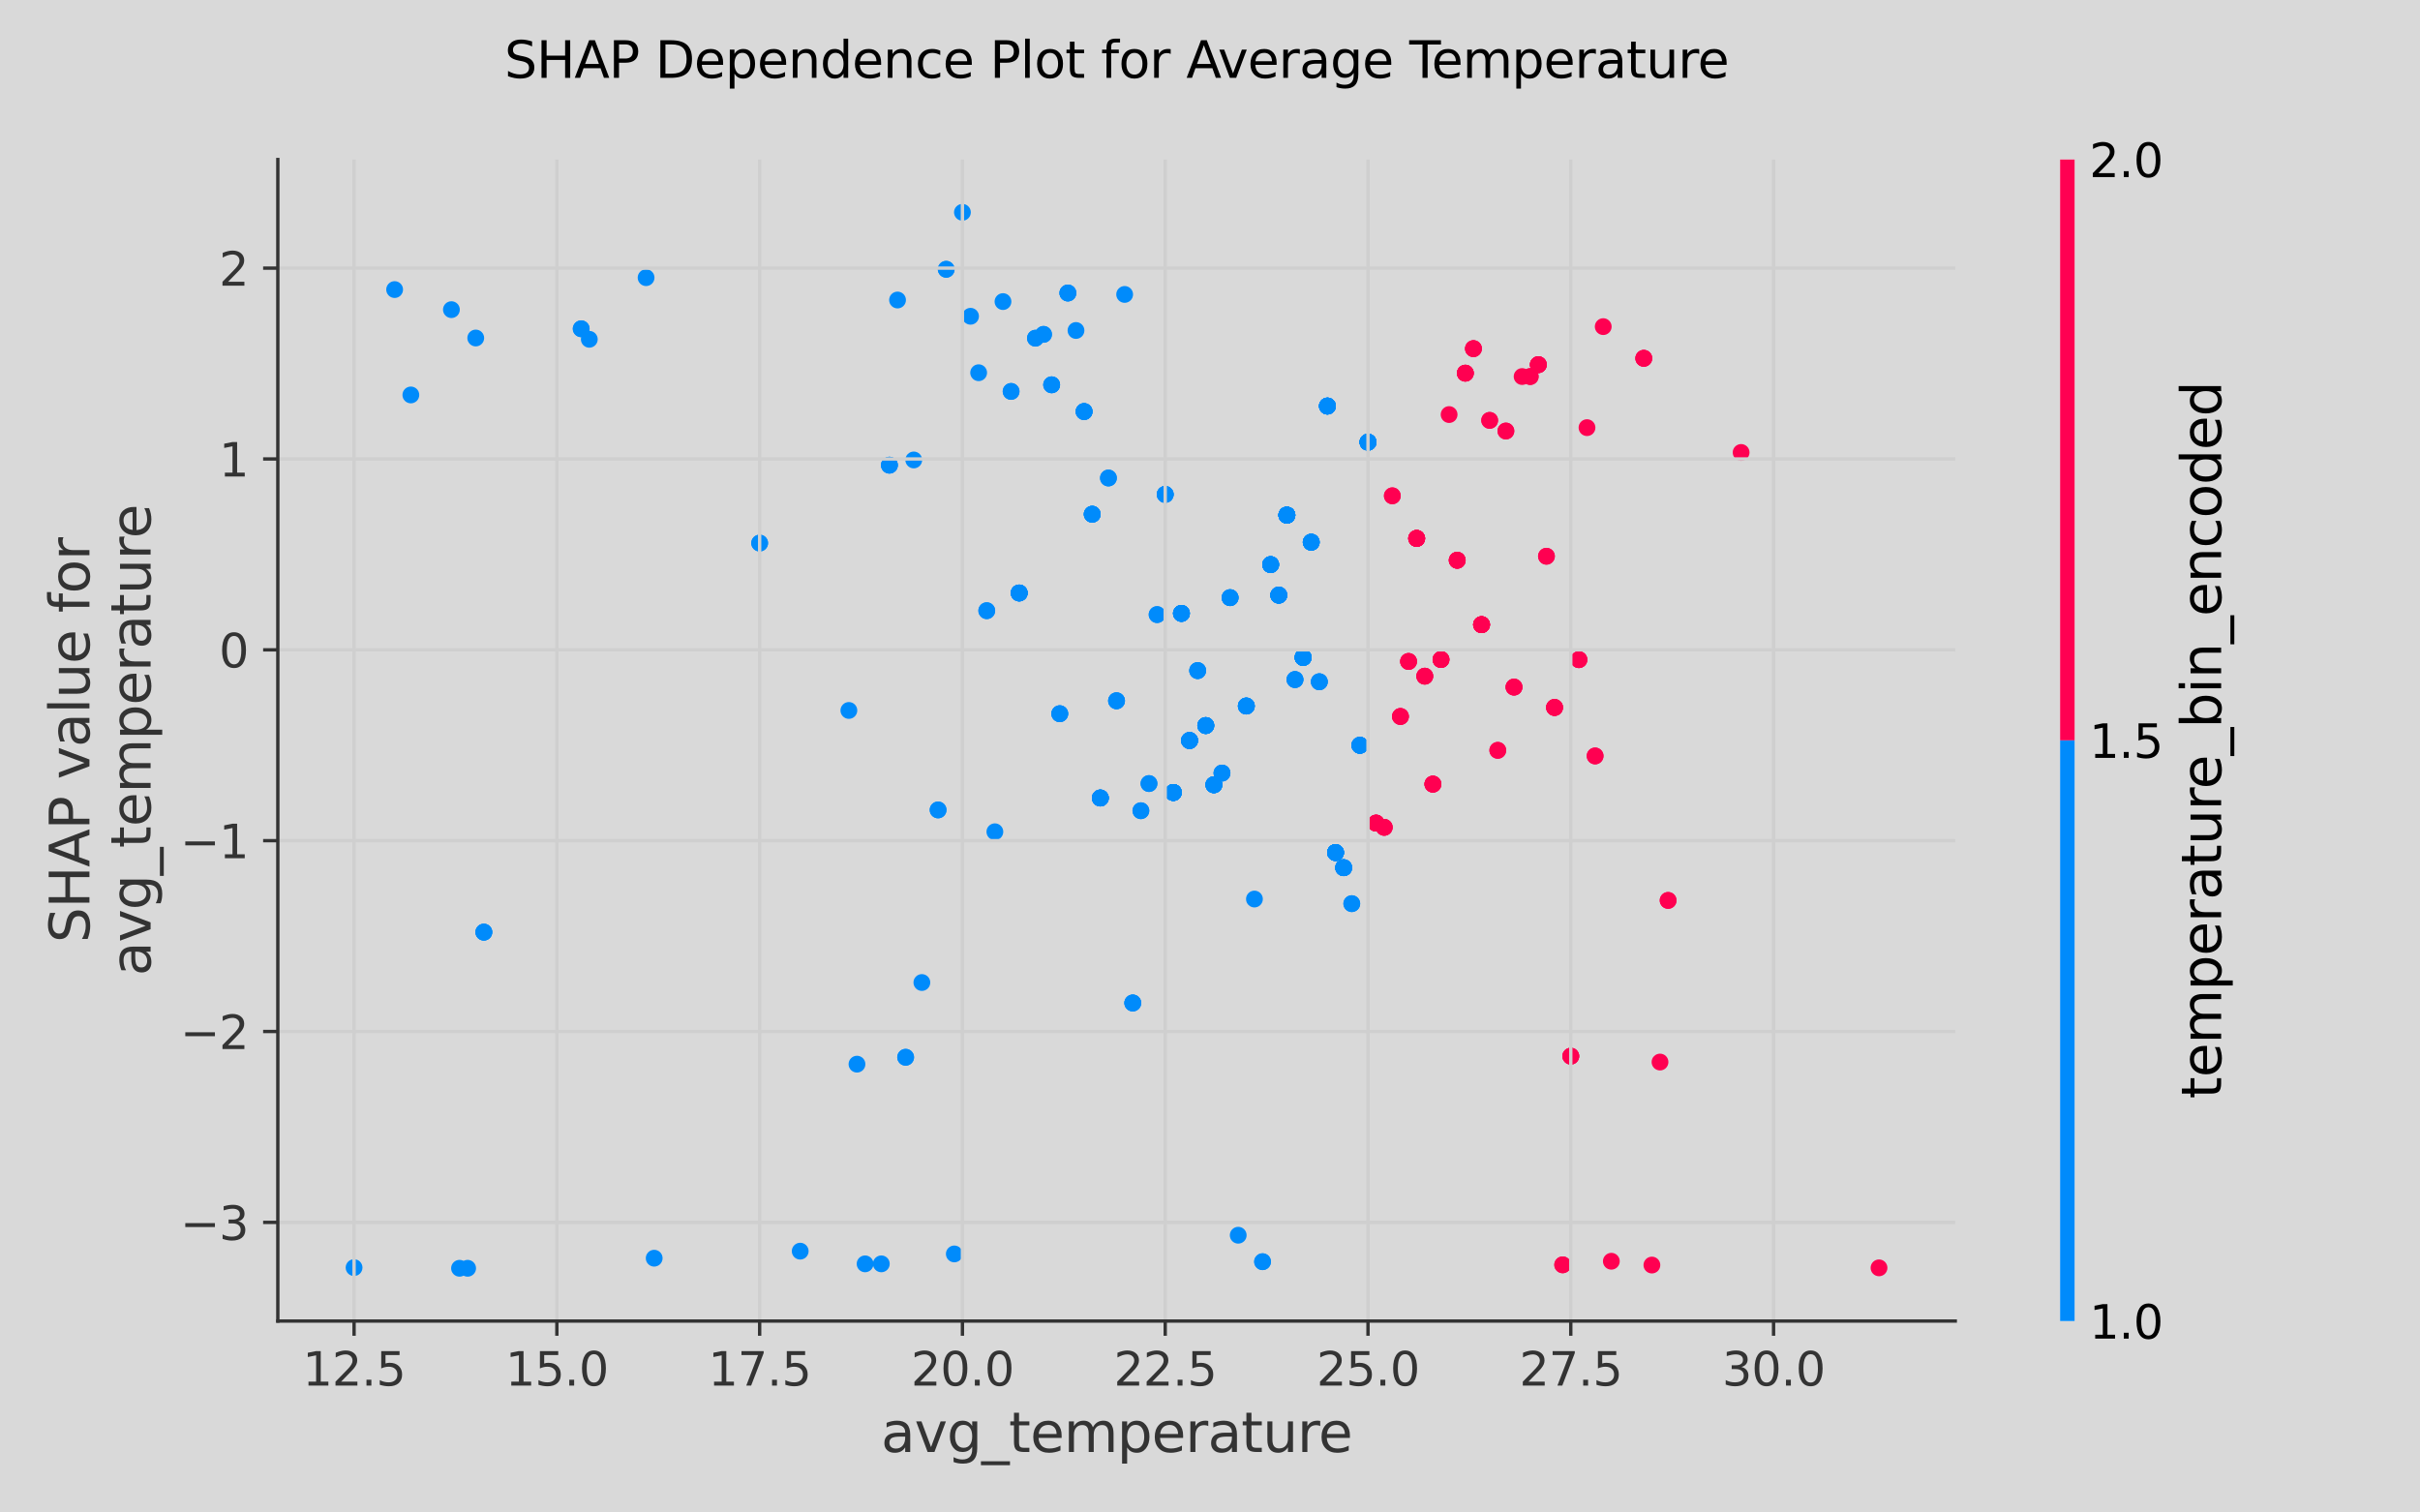 <?xml version="1.0" encoding="utf-8" standalone="no"?>
<!DOCTYPE svg PUBLIC "-//W3C//DTD SVG 1.1//EN"
  "http://www.w3.org/Graphics/SVG/1.1/DTD/svg11.dtd">
<svg xmlns:xlink="http://www.w3.org/1999/xlink" width="576pt" height="360pt" viewBox="0 0 576 360" xmlns="http://www.w3.org/2000/svg" version="1.1">
 <defs>
  <style type="text/css">*{stroke-linejoin: round; stroke-linecap: butt}</style>
 </defs>
 <g id="figure_1">
  <g id="patch_1">
   <path d="M 0 360 
L 576 360 
L 576 0 
L 0 0 
z
" style="fill: #d9d9d9"/>
  </g>
  <g id="axes_1">
   <g id="patch_2">
    <path d="M 66.127 314.44 
L 465.385 314.44 
L 465.385 37.968 
L 66.127 37.968 
z
" style="fill: #d9d9d9"/>
   </g>
   <g id="PathCollection_1">
    <defs>
     <path id="C0_0_afff26c025" d="M 0 2 
C 0.53 2 1.039 1.789 1.414 1.414 
C 1.789 1.039 2 0.53 2 -0 
C 2 -0.53 1.789 -1.039 1.414 -1.414 
C 1.039 -1.789 0.53 -2 0 -2 
C -0.53 -2 -1.039 -1.789 -1.414 -1.414 
C -1.789 -1.039 -2 -0.53 -2 0 
C -2 0.53 -1.789 1.039 -1.414 1.414 
C -1.039 1.789 -0.53 2 0 2 
z
"/>
    </defs>
    <g clip-path="url(#p80fd667687)">
     <use xlink:href="#C0_0_afff26c025" x="379.665" y="179.931" style="fill: #ff0051"/>
    </g>
    <g clip-path="url(#p80fd667687)">
     <use xlink:href="#C0_0_afff26c025" x="325.606" y="105.247" style="fill: #008bfb"/>
    </g>
    <g clip-path="url(#p80fd667687)">
     <use xlink:href="#C0_0_afff26c025" x="362.289" y="89.624" style="fill: #ff0051"/>
    </g>
    <g clip-path="url(#p80fd667687)">
     <use xlink:href="#C0_0_afff26c025" x="180.808" y="129.263" style="fill: #008bfb"/>
    </g>
    <g clip-path="url(#p80fd667687)">
     <use xlink:href="#C0_0_afff26c025" x="314.023" y="162.27" style="fill: #008bfb"/>
    </g>
    <g clip-path="url(#p80fd667687)">
     <use xlink:href="#C0_0_afff26c025" x="377.734" y="101.787" style="fill: #ff0051"/>
    </g>
    <g clip-path="url(#p80fd667687)">
     <use xlink:href="#C0_0_afff26c025" x="290.855" y="184.008" style="fill: #008bfb"/>
    </g>
    <g clip-path="url(#p80fd667687)">
     <use xlink:href="#C0_0_afff26c025" x="281.202" y="145.999" style="fill: #008bfb"/>
    </g>
    <g clip-path="url(#p80fd667687)">
     <use xlink:href="#C0_0_afff26c025" x="306.3" y="122.609" style="fill: #008bfb"/>
    </g>
    <g clip-path="url(#p80fd667687)">
     <use xlink:href="#C0_0_afff26c025" x="275.41" y="146.287" style="fill: #008bfb"/>
    </g>
    <g clip-path="url(#p80fd667687)">
     <use xlink:href="#C0_0_afff26c025" x="304.369" y="141.653" style="fill: #008bfb"/>
    </g>
    <g clip-path="url(#p80fd667687)">
     <use xlink:href="#C0_0_afff26c025" x="331.398" y="118.011" style="fill: #ff0051"/>
    </g>
    <g clip-path="url(#p80fd667687)">
     <use xlink:href="#C0_0_afff26c025" x="323.676" y="177.391" style="fill: #008bfb"/>
    </g>
    <g clip-path="url(#p80fd667687)">
     <use xlink:href="#C0_0_afff26c025" x="312.092" y="129.049" style="fill: #008bfb"/>
    </g>
    <g clip-path="url(#p80fd667687)">
     <use xlink:href="#C0_0_afff26c025" x="306.3" y="122.609" style="fill: #008bfb"/>
    </g>
    <g clip-path="url(#p80fd667687)">
     <use xlink:href="#C0_0_afff26c025" x="321.745" y="215.086" style="fill: #008bfb"/>
    </g>
    <g clip-path="url(#p80fd667687)">
     <use xlink:href="#C0_0_afff26c025" x="335.26" y="157.435" style="fill: #ff0051"/>
    </g>
    <g clip-path="url(#p80fd667687)">
     <use xlink:href="#C0_0_afff26c025" x="350.705" y="82.983" style="fill: #ff0051"/>
    </g>
    <g clip-path="url(#p80fd667687)">
     <use xlink:href="#C0_0_afff26c025" x="319.815" y="206.529" style="fill: #008bfb"/>
    </g>
    <g clip-path="url(#p80fd667687)">
     <use xlink:href="#C0_0_afff26c025" x="317.884" y="202.927" style="fill: #008bfb"/>
    </g>
    <g clip-path="url(#p80fd667687)">
     <use xlink:href="#C0_0_afff26c025" x="356.497" y="178.592" style="fill: #ff0051"/>
    </g>
    <g clip-path="url(#p80fd667687)">
     <use xlink:href="#C0_0_afff26c025" x="342.982" y="156.98" style="fill: #ff0051"/>
    </g>
    <g clip-path="url(#p80fd667687)">
     <use xlink:href="#C0_0_afff26c025" x="333.329" y="170.534" style="fill: #ff0051"/>
    </g>
    <g clip-path="url(#p80fd667687)">
     <use xlink:href="#C0_0_afff26c025" x="261.895" y="189.942" style="fill: #008bfb"/>
    </g>
    <g clip-path="url(#p80fd667687)">
     <use xlink:href="#C0_0_afff26c025" x="215.559" y="251.651" style="fill: #008bfb"/>
    </g>
    <g clip-path="url(#p80fd667687)">
     <use xlink:href="#C0_0_afff26c025" x="302.439" y="134.384" style="fill: #008bfb"/>
    </g>
    <g clip-path="url(#p80fd667687)">
     <use xlink:href="#C0_0_afff26c025" x="329.468" y="196.92" style="fill: #ff0051"/>
    </g>
    <g clip-path="url(#p80fd667687)">
     <use xlink:href="#C0_0_afff26c025" x="234.866" y="145.358" style="fill: #008bfb"/>
    </g>
    <g clip-path="url(#p80fd667687)">
     <use xlink:href="#C0_0_afff26c025" x="259.964" y="122.392" style="fill: #008bfb"/>
    </g>
    <g clip-path="url(#p80fd667687)">
     <use xlink:href="#C0_0_afff26c025" x="261.895" y="189.942" style="fill: #008bfb"/>
    </g>
    <g clip-path="url(#p80fd667687)">
     <use xlink:href="#C0_0_afff26c025" x="254.172" y="69.742" style="fill: #008bfb"/>
    </g>
    <g clip-path="url(#p80fd667687)">
     <use xlink:href="#C0_0_afff26c025" x="310.161" y="156.484" style="fill: #008bfb"/>
    </g>
    <g clip-path="url(#p80fd667687)">
     <use xlink:href="#C0_0_afff26c025" x="348.774" y="88.822" style="fill: #ff0051"/>
    </g>
    <g clip-path="url(#p80fd667687)">
     <use xlink:href="#C0_0_afff26c025" x="202.045" y="169.101" style="fill: #008bfb"/>
    </g>
    <g clip-path="url(#p80fd667687)">
     <use xlink:href="#C0_0_afff26c025" x="306.3" y="122.609" style="fill: #008bfb"/>
    </g>
    <g clip-path="url(#p80fd667687)">
     <use xlink:href="#C0_0_afff26c025" x="304.369" y="141.653" style="fill: #008bfb"/>
    </g>
    <g clip-path="url(#p80fd667687)">
     <use xlink:href="#C0_0_afff26c025" x="323.676" y="177.391" style="fill: #008bfb"/>
    </g>
    <g clip-path="url(#p80fd667687)">
     <use xlink:href="#C0_0_afff26c025" x="368.081" y="132.397" style="fill: #ff0051"/>
    </g>
    <g clip-path="url(#p80fd667687)">
     <use xlink:href="#C0_0_afff26c025" x="285.063" y="159.617" style="fill: #008bfb"/>
    </g>
    <g clip-path="url(#p80fd667687)">
     <use xlink:href="#C0_0_afff26c025" x="337.19" y="128.15" style="fill: #ff0051"/>
    </g>
    <g clip-path="url(#p80fd667687)">
     <use xlink:href="#C0_0_afff26c025" x="314.023" y="162.27" style="fill: #008bfb"/>
    </g>
    <g clip-path="url(#p80fd667687)">
     <use xlink:href="#C0_0_afff26c025" x="373.873" y="251.388" style="fill: #ff0051"/>
    </g>
    <g clip-path="url(#p80fd667687)">
     <use xlink:href="#C0_0_afff26c025" x="279.271" y="188.628" style="fill: #008bfb"/>
    </g>
    <g clip-path="url(#p80fd667687)">
     <use xlink:href="#C0_0_afff26c025" x="232.935" y="88.715" style="fill: #008bfb"/>
    </g>
    <g clip-path="url(#p80fd667687)">
     <use xlink:href="#C0_0_afff26c025" x="246.45" y="80.494" style="fill: #008bfb"/>
    </g>
    <g clip-path="url(#p80fd667687)">
     <use xlink:href="#C0_0_afff26c025" x="306.3" y="122.609" style="fill: #008bfb"/>
    </g>
    <g clip-path="url(#p80fd667687)">
     <use xlink:href="#C0_0_afff26c025" x="319.815" y="206.529" style="fill: #008bfb"/>
    </g>
    <g clip-path="url(#p80fd667687)">
     <use xlink:href="#C0_0_afff26c025" x="292.785" y="142.255" style="fill: #008bfb"/>
    </g>
    <g clip-path="url(#p80fd667687)">
     <use xlink:href="#C0_0_afff26c025" x="327.537" y="195.919" style="fill: #ff0051"/>
    </g>
    <g clip-path="url(#p80fd667687)">
     <use xlink:href="#C0_0_afff26c025" x="242.589" y="141.138" style="fill: #008bfb"/>
    </g>
    <g clip-path="url(#p80fd667687)">
     <use xlink:href="#C0_0_afff26c025" x="308.231" y="161.749" style="fill: #008bfb"/>
    </g>
    <g clip-path="url(#p80fd667687)">
     <use xlink:href="#C0_0_afff26c025" x="279.271" y="188.628" style="fill: #008bfb"/>
    </g>
    <g clip-path="url(#p80fd667687)">
     <use xlink:href="#C0_0_afff26c025" x="364.219" y="89.624" style="fill: #ff0051"/>
    </g>
    <g clip-path="url(#p80fd667687)">
     <use xlink:href="#C0_0_afff26c025" x="329.468" y="196.92" style="fill: #ff0051"/>
    </g>
    <g clip-path="url(#p80fd667687)">
     <use xlink:href="#C0_0_afff26c025" x="310.161" y="156.484" style="fill: #008bfb"/>
    </g>
    <g clip-path="url(#p80fd667687)">
     <use xlink:href="#C0_0_afff26c025" x="279.271" y="188.628" style="fill: #008bfb"/>
    </g>
    <g clip-path="url(#p80fd667687)">
     <use xlink:href="#C0_0_afff26c025" x="238.727" y="71.784" style="fill: #008bfb"/>
    </g>
    <g clip-path="url(#p80fd667687)">
     <use xlink:href="#C0_0_afff26c025" x="319.815" y="206.529" style="fill: #008bfb"/>
    </g>
    <g clip-path="url(#p80fd667687)">
     <use xlink:href="#C0_0_afff26c025" x="252.242" y="169.878" style="fill: #008bfb"/>
    </g>
    <g clip-path="url(#p80fd667687)">
     <use xlink:href="#C0_0_afff26c025" x="306.3" y="122.609" style="fill: #008bfb"/>
    </g>
    <g clip-path="url(#p80fd667687)">
     <use xlink:href="#C0_0_afff26c025" x="323.676" y="177.391" style="fill: #008bfb"/>
    </g>
    <g clip-path="url(#p80fd667687)">
     <use xlink:href="#C0_0_afff26c025" x="339.121" y="160.943" style="fill: #ff0051"/>
    </g>
    <g clip-path="url(#p80fd667687)">
     <use xlink:href="#C0_0_afff26c025" x="335.26" y="157.435" style="fill: #ff0051"/>
    </g>
    <g clip-path="url(#p80fd667687)">
     <use xlink:href="#C0_0_afff26c025" x="391.249" y="85.283" style="fill: #ff0051"/>
    </g>
    <g clip-path="url(#p80fd667687)">
     <use xlink:href="#C0_0_afff26c025" x="292.785" y="142.255" style="fill: #008bfb"/>
    </g>
    <g clip-path="url(#p80fd667687)">
     <use xlink:href="#C0_0_afff26c025" x="115.166" y="221.87" style="fill: #008bfb"/>
    </g>
    <g clip-path="url(#p80fd667687)">
     <use xlink:href="#C0_0_afff26c025" x="352.636" y="148.679" style="fill: #ff0051"/>
    </g>
    <g clip-path="url(#p80fd667687)">
     <use xlink:href="#C0_0_afff26c025" x="302.439" y="134.384" style="fill: #008bfb"/>
    </g>
    <g clip-path="url(#p80fd667687)">
     <use xlink:href="#C0_0_afff26c025" x="358.427" y="102.589" style="fill: #ff0051"/>
    </g>
    <g clip-path="url(#p80fd667687)">
     <use xlink:href="#C0_0_afff26c025" x="350.705" y="82.983" style="fill: #ff0051"/>
    </g>
    <g clip-path="url(#p80fd667687)">
     <use xlink:href="#C0_0_afff26c025" x="366.15" y="86.8" style="fill: #ff0051"/>
    </g>
    <g clip-path="url(#p80fd667687)">
     <use xlink:href="#C0_0_afff26c025" x="323.676" y="177.391" style="fill: #008bfb"/>
    </g>
    <g clip-path="url(#p80fd667687)">
     <use xlink:href="#C0_0_afff26c025" x="180.808" y="129.263" style="fill: #008bfb"/>
    </g>
    <g clip-path="url(#p80fd667687)">
     <use xlink:href="#C0_0_afff26c025" x="259.964" y="122.392" style="fill: #008bfb"/>
    </g>
    <g clip-path="url(#p80fd667687)">
     <use xlink:href="#C0_0_afff26c025" x="304.369" y="141.653" style="fill: #008bfb"/>
    </g>
    <g clip-path="url(#p80fd667687)">
     <use xlink:href="#C0_0_afff26c025" x="263.826" y="113.774" style="fill: #008bfb"/>
    </g>
    <g clip-path="url(#p80fd667687)">
     <use xlink:href="#C0_0_afff26c025" x="269.618" y="238.726" style="fill: #008bfb"/>
    </g>
    <g clip-path="url(#p80fd667687)">
     <use xlink:href="#C0_0_afff26c025" x="259.964" y="122.392" style="fill: #008bfb"/>
    </g>
    <g clip-path="url(#p80fd667687)">
     <use xlink:href="#C0_0_afff26c025" x="383.526" y="300.2" style="fill: #ff0051"/>
    </g>
    <g clip-path="url(#p80fd667687)">
     <use xlink:href="#C0_0_afff26c025" x="306.3" y="122.609" style="fill: #008bfb"/>
    </g>
    <g clip-path="url(#p80fd667687)">
     <use xlink:href="#C0_0_afff26c025" x="447.237" y="301.773" style="fill: #ff0051"/>
    </g>
    <g clip-path="url(#p80fd667687)">
     <use xlink:href="#C0_0_afff26c025" x="373.873" y="251.388" style="fill: #ff0051"/>
    </g>
    <g clip-path="url(#p80fd667687)">
     <use xlink:href="#C0_0_afff26c025" x="279.271" y="188.628" style="fill: #008bfb"/>
    </g>
    <g clip-path="url(#p80fd667687)">
     <use xlink:href="#C0_0_afff26c025" x="333.329" y="170.534" style="fill: #ff0051"/>
    </g>
    <g clip-path="url(#p80fd667687)">
     <use xlink:href="#C0_0_afff26c025" x="414.416" y="107.693" style="fill: #ff0051"/>
    </g>
    <g clip-path="url(#p80fd667687)">
     <use xlink:href="#C0_0_afff26c025" x="286.993" y="172.694" style="fill: #008bfb"/>
    </g>
    <g clip-path="url(#p80fd667687)">
     <use xlink:href="#C0_0_afff26c025" x="397.04" y="214.315" style="fill: #ff0051"/>
    </g>
    <g clip-path="url(#p80fd667687)">
     <use xlink:href="#C0_0_afff26c025" x="346.844" y="133.352" style="fill: #ff0051"/>
    </g>
    <g clip-path="url(#p80fd667687)">
     <use xlink:href="#C0_0_afff26c025" x="373.873" y="251.388" style="fill: #ff0051"/>
    </g>
    <g clip-path="url(#p80fd667687)">
     <use xlink:href="#C0_0_afff26c025" x="312.092" y="129.049" style="fill: #008bfb"/>
    </g>
    <g clip-path="url(#p80fd667687)">
     <use xlink:href="#C0_0_afff26c025" x="283.132" y="176.258" style="fill: #008bfb"/>
    </g>
    <g clip-path="url(#p80fd667687)">
     <use xlink:href="#C0_0_afff26c025" x="327.537" y="195.919" style="fill: #ff0051"/>
    </g>
    <g clip-path="url(#p80fd667687)">
     <use xlink:href="#C0_0_afff26c025" x="317.884" y="202.927" style="fill: #008bfb"/>
    </g>
    <g clip-path="url(#p80fd667687)">
     <use xlink:href="#C0_0_afff26c025" x="281.202" y="145.999" style="fill: #008bfb"/>
    </g>
    <g clip-path="url(#p80fd667687)">
     <use xlink:href="#C0_0_afff26c025" x="304.369" y="141.653" style="fill: #008bfb"/>
    </g>
    <g clip-path="url(#p80fd667687)">
     <use xlink:href="#C0_0_afff26c025" x="240.658" y="93.166" style="fill: #008bfb"/>
    </g>
    <g clip-path="url(#p80fd667687)">
     <use xlink:href="#C0_0_afff26c025" x="271.548" y="192.968" style="fill: #008bfb"/>
    </g>
    <g clip-path="url(#p80fd667687)">
     <use xlink:href="#C0_0_afff26c025" x="138.334" y="78.253" style="fill: #008bfb"/>
    </g>
    <g clip-path="url(#p80fd667687)">
     <use xlink:href="#C0_0_afff26c025" x="306.3" y="122.609" style="fill: #008bfb"/>
    </g>
    <g clip-path="url(#p80fd667687)">
     <use xlink:href="#C0_0_afff26c025" x="323.676" y="177.391" style="fill: #008bfb"/>
    </g>
    <g clip-path="url(#p80fd667687)">
     <use xlink:href="#C0_0_afff26c025" x="395.11" y="252.788" style="fill: #ff0051"/>
    </g>
    <g clip-path="url(#p80fd667687)">
     <use xlink:href="#C0_0_afff26c025" x="337.19" y="128.15" style="fill: #ff0051"/>
    </g>
    <g clip-path="url(#p80fd667687)">
     <use xlink:href="#C0_0_afff26c025" x="296.647" y="168.049" style="fill: #008bfb"/>
    </g>
    <g clip-path="url(#p80fd667687)">
     <use xlink:href="#C0_0_afff26c025" x="265.756" y="166.8" style="fill: #008bfb"/>
    </g>
    <g clip-path="url(#p80fd667687)">
     <use xlink:href="#C0_0_afff26c025" x="317.884" y="202.927" style="fill: #008bfb"/>
    </g>
    <g clip-path="url(#p80fd667687)">
     <use xlink:href="#C0_0_afff26c025" x="279.271" y="188.628" style="fill: #008bfb"/>
    </g>
    <g clip-path="url(#p80fd667687)">
     <use xlink:href="#C0_0_afff26c025" x="331.398" y="118.011" style="fill: #ff0051"/>
    </g>
    <g clip-path="url(#p80fd667687)">
     <use xlink:href="#C0_0_afff26c025" x="391.249" y="85.283" style="fill: #ff0051"/>
    </g>
    <g clip-path="url(#p80fd667687)">
     <use xlink:href="#C0_0_afff26c025" x="333.329" y="170.534" style="fill: #ff0051"/>
    </g>
    <g clip-path="url(#p80fd667687)">
     <use xlink:href="#C0_0_afff26c025" x="279.271" y="188.628" style="fill: #008bfb"/>
    </g>
    <g clip-path="url(#p80fd667687)">
     <use xlink:href="#C0_0_afff26c025" x="252.242" y="169.878" style="fill: #008bfb"/>
    </g>
    <g clip-path="url(#p80fd667687)">
     <use xlink:href="#C0_0_afff26c025" x="375.803" y="157.013" style="fill: #ff0051"/>
    </g>
    <g clip-path="url(#p80fd667687)">
     <use xlink:href="#C0_0_afff26c025" x="302.439" y="134.384" style="fill: #008bfb"/>
    </g>
    <g clip-path="url(#p80fd667687)">
     <use xlink:href="#C0_0_afff26c025" x="360.358" y="163.542" style="fill: #ff0051"/>
    </g>
    <g clip-path="url(#p80fd667687)">
     <use xlink:href="#C0_0_afff26c025" x="352.636" y="148.679" style="fill: #ff0051"/>
    </g>
    <g clip-path="url(#p80fd667687)">
     <use xlink:href="#C0_0_afff26c025" x="211.698" y="110.717" style="fill: #008bfb"/>
    </g>
    <g clip-path="url(#p80fd667687)">
     <use xlink:href="#C0_0_afff26c025" x="252.242" y="169.878" style="fill: #008bfb"/>
    </g>
    <g clip-path="url(#p80fd667687)">
     <use xlink:href="#C0_0_afff26c025" x="113.235" y="80.451" style="fill: #008bfb"/>
    </g>
    <g clip-path="url(#p80fd667687)">
     <use xlink:href="#C0_0_afff26c025" x="342.982" y="156.98" style="fill: #ff0051"/>
    </g>
    <g clip-path="url(#p80fd667687)">
     <use xlink:href="#C0_0_afff26c025" x="288.924" y="186.791" style="fill: #008bfb"/>
    </g>
    <g clip-path="url(#p80fd667687)">
     <use xlink:href="#C0_0_afff26c025" x="304.369" y="141.653" style="fill: #008bfb"/>
    </g>
    <g clip-path="url(#p80fd667687)">
     <use xlink:href="#C0_0_afff26c025" x="397.04" y="214.315" style="fill: #ff0051"/>
    </g>
    <g clip-path="url(#p80fd667687)">
     <use xlink:href="#C0_0_afff26c025" x="209.768" y="300.82" style="fill: #008bfb"/>
    </g>
    <g clip-path="url(#p80fd667687)">
     <use xlink:href="#C0_0_afff26c025" x="300.508" y="300.308" style="fill: #008bfb"/>
    </g>
    <g clip-path="url(#p80fd667687)">
     <use xlink:href="#C0_0_afff26c025" x="366.15" y="86.8" style="fill: #ff0051"/>
    </g>
    <g clip-path="url(#p80fd667687)">
     <use xlink:href="#C0_0_afff26c025" x="286.993" y="172.694" style="fill: #008bfb"/>
    </g>
    <g clip-path="url(#p80fd667687)">
     <use xlink:href="#C0_0_afff26c025" x="310.161" y="156.484" style="fill: #008bfb"/>
    </g>
    <g clip-path="url(#p80fd667687)">
     <use xlink:href="#C0_0_afff26c025" x="310.161" y="156.484" style="fill: #008bfb"/>
    </g>
    <g clip-path="url(#p80fd667687)">
     <use xlink:href="#C0_0_afff26c025" x="223.282" y="192.78" style="fill: #008bfb"/>
    </g>
    <g clip-path="url(#p80fd667687)">
     <use xlink:href="#C0_0_afff26c025" x="308.231" y="161.749" style="fill: #008bfb"/>
    </g>
    <g clip-path="url(#p80fd667687)">
     <use xlink:href="#C0_0_afff26c025" x="265.756" y="166.8" style="fill: #008bfb"/>
    </g>
    <g clip-path="url(#p80fd667687)">
     <use xlink:href="#C0_0_afff26c025" x="375.803" y="157.013" style="fill: #ff0051"/>
    </g>
    <g clip-path="url(#p80fd667687)">
     <use xlink:href="#C0_0_afff26c025" x="319.815" y="206.529" style="fill: #008bfb"/>
    </g>
    <g clip-path="url(#p80fd667687)">
     <use xlink:href="#C0_0_afff26c025" x="254.172" y="69.742" style="fill: #008bfb"/>
    </g>
    <g clip-path="url(#p80fd667687)">
     <use xlink:href="#C0_0_afff26c025" x="269.618" y="238.726" style="fill: #008bfb"/>
    </g>
    <g clip-path="url(#p80fd667687)">
     <use xlink:href="#C0_0_afff26c025" x="258.034" y="97.956" style="fill: #008bfb"/>
    </g>
    <g clip-path="url(#p80fd667687)">
     <use xlink:href="#C0_0_afff26c025" x="115.166" y="221.87" style="fill: #008bfb"/>
    </g>
    <g clip-path="url(#p80fd667687)">
     <use xlink:href="#C0_0_afff26c025" x="306.3" y="122.609" style="fill: #008bfb"/>
    </g>
    <g clip-path="url(#p80fd667687)">
     <use xlink:href="#C0_0_afff26c025" x="254.172" y="69.742" style="fill: #008bfb"/>
    </g>
    <g clip-path="url(#p80fd667687)">
     <use xlink:href="#C0_0_afff26c025" x="109.374" y="301.873" style="fill: #008bfb"/>
    </g>
    <g clip-path="url(#p80fd667687)">
     <use xlink:href="#C0_0_afff26c025" x="339.121" y="160.943" style="fill: #ff0051"/>
    </g>
    <g clip-path="url(#p80fd667687)">
     <use xlink:href="#C0_0_afff26c025" x="288.924" y="186.791" style="fill: #008bfb"/>
    </g>
    <g clip-path="url(#p80fd667687)">
     <use xlink:href="#C0_0_afff26c025" x="211.698" y="110.717" style="fill: #008bfb"/>
    </g>
    <g clip-path="url(#p80fd667687)">
     <use xlink:href="#C0_0_afff26c025" x="315.953" y="96.651" style="fill: #008bfb"/>
    </g>
    <g clip-path="url(#p80fd667687)">
     <use xlink:href="#C0_0_afff26c025" x="261.895" y="189.942" style="fill: #008bfb"/>
    </g>
    <g clip-path="url(#p80fd667687)">
     <use xlink:href="#C0_0_afff26c025" x="277.34" y="117.681" style="fill: #008bfb"/>
    </g>
    <g clip-path="url(#p80fd667687)">
     <use xlink:href="#C0_0_afff26c025" x="290.855" y="184.008" style="fill: #008bfb"/>
    </g>
    <g clip-path="url(#p80fd667687)">
     <use xlink:href="#C0_0_afff26c025" x="302.439" y="134.384" style="fill: #008bfb"/>
    </g>
    <g clip-path="url(#p80fd667687)">
     <use xlink:href="#C0_0_afff26c025" x="317.884" y="202.927" style="fill: #008bfb"/>
    </g>
    <g clip-path="url(#p80fd667687)">
     <use xlink:href="#C0_0_afff26c025" x="352.636" y="148.679" style="fill: #ff0051"/>
    </g>
    <g clip-path="url(#p80fd667687)">
     <use xlink:href="#C0_0_afff26c025" x="352.636" y="148.679" style="fill: #ff0051"/>
    </g>
    <g clip-path="url(#p80fd667687)">
     <use xlink:href="#C0_0_afff26c025" x="277.34" y="117.681" style="fill: #008bfb"/>
    </g>
    <g clip-path="url(#p80fd667687)">
     <use xlink:href="#C0_0_afff26c025" x="283.132" y="176.258" style="fill: #008bfb"/>
    </g>
    <g clip-path="url(#p80fd667687)">
     <use xlink:href="#C0_0_afff26c025" x="327.537" y="195.919" style="fill: #ff0051"/>
    </g>
    <g clip-path="url(#p80fd667687)">
     <use xlink:href="#C0_0_afff26c025" x="327.537" y="195.919" style="fill: #ff0051"/>
    </g>
    <g clip-path="url(#p80fd667687)">
     <use xlink:href="#C0_0_afff26c025" x="368.081" y="132.397" style="fill: #ff0051"/>
    </g>
    <g clip-path="url(#p80fd667687)">
     <use xlink:href="#C0_0_afff26c025" x="325.606" y="105.247" style="fill: #008bfb"/>
    </g>
    <g clip-path="url(#p80fd667687)">
     <use xlink:href="#C0_0_afff26c025" x="267.687" y="70.079" style="fill: #008bfb"/>
    </g>
    <g clip-path="url(#p80fd667687)">
     <use xlink:href="#C0_0_afff26c025" x="310.161" y="156.484" style="fill: #008bfb"/>
    </g>
    <g clip-path="url(#p80fd667687)">
     <use xlink:href="#C0_0_afff26c025" x="371.942" y="301.052" style="fill: #ff0051"/>
    </g>
    <g clip-path="url(#p80fd667687)">
     <use xlink:href="#C0_0_afff26c025" x="261.895" y="189.942" style="fill: #008bfb"/>
    </g>
    <g clip-path="url(#p80fd667687)">
     <use xlink:href="#C0_0_afff26c025" x="312.092" y="129.049" style="fill: #008bfb"/>
    </g>
    <g clip-path="url(#p80fd667687)">
     <use xlink:href="#C0_0_afff26c025" x="391.249" y="85.283" style="fill: #ff0051"/>
    </g>
    <g clip-path="url(#p80fd667687)">
     <use xlink:href="#C0_0_afff26c025" x="317.884" y="202.927" style="fill: #008bfb"/>
    </g>
    <g clip-path="url(#p80fd667687)">
     <use xlink:href="#C0_0_afff26c025" x="335.26" y="157.435" style="fill: #ff0051"/>
    </g>
    <g clip-path="url(#p80fd667687)">
     <use xlink:href="#C0_0_afff26c025" x="275.41" y="146.287" style="fill: #008bfb"/>
    </g>
    <g clip-path="url(#p80fd667687)">
     <use xlink:href="#C0_0_afff26c025" x="356.497" y="178.592" style="fill: #ff0051"/>
    </g>
    <g clip-path="url(#p80fd667687)">
     <use xlink:href="#C0_0_afff26c025" x="325.606" y="105.247" style="fill: #008bfb"/>
    </g>
    <g clip-path="url(#p80fd667687)">
     <use xlink:href="#C0_0_afff26c025" x="342.982" y="156.98" style="fill: #ff0051"/>
    </g>
    <g clip-path="url(#p80fd667687)">
     <use xlink:href="#C0_0_afff26c025" x="286.993" y="172.694" style="fill: #008bfb"/>
    </g>
    <g clip-path="url(#p80fd667687)">
     <use xlink:href="#C0_0_afff26c025" x="240.658" y="93.166" style="fill: #008bfb"/>
    </g>
    <g clip-path="url(#p80fd667687)">
     <use xlink:href="#C0_0_afff26c025" x="298.577" y="213.99" style="fill: #008bfb"/>
    </g>
    <g clip-path="url(#p80fd667687)">
     <use xlink:href="#C0_0_afff26c025" x="310.161" y="156.484" style="fill: #008bfb"/>
    </g>
    <g clip-path="url(#p80fd667687)">
     <use xlink:href="#C0_0_afff26c025" x="354.566" y="100.056" style="fill: #ff0051"/>
    </g>
    <g clip-path="url(#p80fd667687)">
     <use xlink:href="#C0_0_afff26c025" x="263.826" y="113.774" style="fill: #008bfb"/>
    </g>
    <g clip-path="url(#p80fd667687)">
     <use xlink:href="#C0_0_afff26c025" x="290.855" y="184.008" style="fill: #008bfb"/>
    </g>
    <g clip-path="url(#p80fd667687)">
     <use xlink:href="#C0_0_afff26c025" x="327.537" y="195.919" style="fill: #ff0051"/>
    </g>
    <g clip-path="url(#p80fd667687)">
     <use xlink:href="#C0_0_afff26c025" x="225.213" y="64.095" style="fill: #008bfb"/>
    </g>
    <g clip-path="url(#p80fd667687)">
     <use xlink:href="#C0_0_afff26c025" x="381.595" y="77.743" style="fill: #ff0051"/>
    </g>
    <g clip-path="url(#p80fd667687)">
     <use xlink:href="#C0_0_afff26c025" x="370.011" y="168.392" style="fill: #ff0051"/>
    </g>
    <g clip-path="url(#p80fd667687)">
     <use xlink:href="#C0_0_afff26c025" x="217.49" y="109.479" style="fill: #008bfb"/>
    </g>
    <g clip-path="url(#p80fd667687)">
     <use xlink:href="#C0_0_afff26c025" x="370.011" y="168.392" style="fill: #ff0051"/>
    </g>
    <g clip-path="url(#p80fd667687)">
     <use xlink:href="#C0_0_afff26c025" x="302.439" y="134.384" style="fill: #008bfb"/>
    </g>
    <g clip-path="url(#p80fd667687)">
     <use xlink:href="#C0_0_afff26c025" x="97.79" y="94.005" style="fill: #008bfb"/>
    </g>
    <g clip-path="url(#p80fd667687)">
     <use xlink:href="#C0_0_afff26c025" x="203.976" y="253.29" style="fill: #008bfb"/>
    </g>
    <g clip-path="url(#p80fd667687)">
     <use xlink:href="#C0_0_afff26c025" x="306.3" y="122.609" style="fill: #008bfb"/>
    </g>
    <g clip-path="url(#p80fd667687)">
     <use xlink:href="#C0_0_afff26c025" x="279.271" y="188.628" style="fill: #008bfb"/>
    </g>
    <g clip-path="url(#p80fd667687)">
     <use xlink:href="#C0_0_afff26c025" x="234.866" y="145.358" style="fill: #008bfb"/>
    </g>
    <g clip-path="url(#p80fd667687)">
     <use xlink:href="#C0_0_afff26c025" x="265.756" y="166.8" style="fill: #008bfb"/>
    </g>
    <g clip-path="url(#p80fd667687)">
     <use xlink:href="#C0_0_afff26c025" x="236.797" y="197.976" style="fill: #008bfb"/>
    </g>
    <g clip-path="url(#p80fd667687)">
     <use xlink:href="#C0_0_afff26c025" x="153.779" y="66.089" style="fill: #008bfb"/>
    </g>
    <g clip-path="url(#p80fd667687)">
     <use xlink:href="#C0_0_afff26c025" x="296.647" y="168.049" style="fill: #008bfb"/>
    </g>
    <g clip-path="url(#p80fd667687)">
     <use xlink:href="#C0_0_afff26c025" x="213.629" y="71.409" style="fill: #008bfb"/>
    </g>
    <g clip-path="url(#p80fd667687)">
     <use xlink:href="#C0_0_afff26c025" x="281.202" y="145.999" style="fill: #008bfb"/>
    </g>
    <g clip-path="url(#p80fd667687)">
     <use xlink:href="#C0_0_afff26c025" x="337.19" y="128.15" style="fill: #ff0051"/>
    </g>
    <g clip-path="url(#p80fd667687)">
     <use xlink:href="#C0_0_afff26c025" x="281.202" y="145.999" style="fill: #008bfb"/>
    </g>
    <g clip-path="url(#p80fd667687)">
     <use xlink:href="#C0_0_afff26c025" x="344.913" y="98.674" style="fill: #ff0051"/>
    </g>
    <g clip-path="url(#p80fd667687)">
     <use xlink:href="#C0_0_afff26c025" x="277.34" y="117.681" style="fill: #008bfb"/>
    </g>
    <g clip-path="url(#p80fd667687)">
     <use xlink:href="#C0_0_afff26c025" x="231.005" y="75.279" style="fill: #008bfb"/>
    </g>
    <g clip-path="url(#p80fd667687)">
     <use xlink:href="#C0_0_afff26c025" x="337.19" y="128.15" style="fill: #ff0051"/>
    </g>
    <g clip-path="url(#p80fd667687)">
     <use xlink:href="#C0_0_afff26c025" x="286.993" y="172.694" style="fill: #008bfb"/>
    </g>
    <g clip-path="url(#p80fd667687)">
     <use xlink:href="#C0_0_afff26c025" x="325.606" y="105.247" style="fill: #008bfb"/>
    </g>
    <g clip-path="url(#p80fd667687)">
     <use xlink:href="#C0_0_afff26c025" x="242.589" y="141.138" style="fill: #008bfb"/>
    </g>
    <g clip-path="url(#p80fd667687)">
     <use xlink:href="#C0_0_afff26c025" x="283.132" y="176.258" style="fill: #008bfb"/>
    </g>
    <g clip-path="url(#p80fd667687)">
     <use xlink:href="#C0_0_afff26c025" x="242.589" y="141.138" style="fill: #008bfb"/>
    </g>
    <g clip-path="url(#p80fd667687)">
     <use xlink:href="#C0_0_afff26c025" x="306.3" y="122.609" style="fill: #008bfb"/>
    </g>
    <g clip-path="url(#p80fd667687)">
     <use xlink:href="#C0_0_afff26c025" x="296.647" y="168.049" style="fill: #008bfb"/>
    </g>
    <g clip-path="url(#p80fd667687)">
     <use xlink:href="#C0_0_afff26c025" x="140.264" y="80.758" style="fill: #008bfb"/>
    </g>
    <g clip-path="url(#p80fd667687)">
     <use xlink:href="#C0_0_afff26c025" x="325.606" y="105.247" style="fill: #008bfb"/>
    </g>
    <g clip-path="url(#p80fd667687)">
     <use xlink:href="#C0_0_afff26c025" x="323.676" y="177.391" style="fill: #008bfb"/>
    </g>
    <g clip-path="url(#p80fd667687)">
     <use xlink:href="#C0_0_afff26c025" x="286.993" y="172.694" style="fill: #008bfb"/>
    </g>
    <g clip-path="url(#p80fd667687)">
     <use xlink:href="#C0_0_afff26c025" x="248.381" y="79.586" style="fill: #008bfb"/>
    </g>
    <g clip-path="url(#p80fd667687)">
     <use xlink:href="#C0_0_afff26c025" x="277.34" y="117.681" style="fill: #008bfb"/>
    </g>
    <g clip-path="url(#p80fd667687)">
     <use xlink:href="#C0_0_afff26c025" x="279.271" y="188.628" style="fill: #008bfb"/>
    </g>
    <g clip-path="url(#p80fd667687)">
     <use xlink:href="#C0_0_afff26c025" x="261.895" y="189.942" style="fill: #008bfb"/>
    </g>
    <g clip-path="url(#p80fd667687)">
     <use xlink:href="#C0_0_afff26c025" x="300.508" y="300.308" style="fill: #008bfb"/>
    </g>
    <g clip-path="url(#p80fd667687)">
     <use xlink:href="#C0_0_afff26c025" x="155.709" y="299.475" style="fill: #008bfb"/>
    </g>
    <g clip-path="url(#p80fd667687)">
     <use xlink:href="#C0_0_afff26c025" x="242.589" y="141.138" style="fill: #008bfb"/>
    </g>
    <g clip-path="url(#p80fd667687)">
     <use xlink:href="#C0_0_afff26c025" x="269.618" y="238.726" style="fill: #008bfb"/>
    </g>
    <g clip-path="url(#p80fd667687)">
     <use xlink:href="#C0_0_afff26c025" x="393.179" y="301.108" style="fill: #ff0051"/>
    </g>
    <g clip-path="url(#p80fd667687)">
     <use xlink:href="#C0_0_afff26c025" x="229.074" y="50.535" style="fill: #008bfb"/>
    </g>
    <g clip-path="url(#p80fd667687)">
     <use xlink:href="#C0_0_afff26c025" x="315.953" y="96.651" style="fill: #008bfb"/>
    </g>
    <g clip-path="url(#p80fd667687)">
     <use xlink:href="#C0_0_afff26c025" x="315.953" y="96.651" style="fill: #008bfb"/>
    </g>
    <g clip-path="url(#p80fd667687)">
     <use xlink:href="#C0_0_afff26c025" x="225.213" y="64.095" style="fill: #008bfb"/>
    </g>
    <g clip-path="url(#p80fd667687)">
     <use xlink:href="#C0_0_afff26c025" x="288.924" y="186.791" style="fill: #008bfb"/>
    </g>
    <g clip-path="url(#p80fd667687)">
     <use xlink:href="#C0_0_afff26c025" x="190.461" y="297.801" style="fill: #008bfb"/>
    </g>
    <g clip-path="url(#p80fd667687)">
     <use xlink:href="#C0_0_afff26c025" x="370.011" y="168.392" style="fill: #ff0051"/>
    </g>
    <g clip-path="url(#p80fd667687)">
     <use xlink:href="#C0_0_afff26c025" x="312.092" y="129.049" style="fill: #008bfb"/>
    </g>
    <g clip-path="url(#p80fd667687)">
     <use xlink:href="#C0_0_afff26c025" x="256.103" y="78.66" style="fill: #008bfb"/>
    </g>
    <g clip-path="url(#p80fd667687)">
     <use xlink:href="#C0_0_afff26c025" x="348.774" y="88.822" style="fill: #ff0051"/>
    </g>
    <g clip-path="url(#p80fd667687)">
     <use xlink:href="#C0_0_afff26c025" x="306.3" y="122.609" style="fill: #008bfb"/>
    </g>
    <g clip-path="url(#p80fd667687)">
     <use xlink:href="#C0_0_afff26c025" x="350.705" y="82.983" style="fill: #ff0051"/>
    </g>
    <g clip-path="url(#p80fd667687)">
     <use xlink:href="#C0_0_afff26c025" x="292.785" y="142.255" style="fill: #008bfb"/>
    </g>
    <g clip-path="url(#p80fd667687)">
     <use xlink:href="#C0_0_afff26c025" x="352.636" y="148.679" style="fill: #ff0051"/>
    </g>
    <g clip-path="url(#p80fd667687)">
     <use xlink:href="#C0_0_afff26c025" x="325.606" y="105.247" style="fill: #008bfb"/>
    </g>
    <g clip-path="url(#p80fd667687)">
     <use xlink:href="#C0_0_afff26c025" x="283.132" y="176.258" style="fill: #008bfb"/>
    </g>
    <g clip-path="url(#p80fd667687)">
     <use xlink:href="#C0_0_afff26c025" x="310.161" y="156.484" style="fill: #008bfb"/>
    </g>
    <g clip-path="url(#p80fd667687)">
     <use xlink:href="#C0_0_afff26c025" x="285.063" y="159.617" style="fill: #008bfb"/>
    </g>
    <g clip-path="url(#p80fd667687)">
     <use xlink:href="#C0_0_afff26c025" x="312.092" y="129.049" style="fill: #008bfb"/>
    </g>
    <g clip-path="url(#p80fd667687)">
     <use xlink:href="#C0_0_afff26c025" x="111.304" y="301.873" style="fill: #008bfb"/>
    </g>
    <g clip-path="url(#p80fd667687)">
     <use xlink:href="#C0_0_afff26c025" x="358.427" y="102.589" style="fill: #ff0051"/>
    </g>
    <g clip-path="url(#p80fd667687)">
     <use xlink:href="#C0_0_afff26c025" x="304.369" y="141.653" style="fill: #008bfb"/>
    </g>
    <g clip-path="url(#p80fd667687)">
     <use xlink:href="#C0_0_afff26c025" x="250.311" y="91.59" style="fill: #008bfb"/>
    </g>
    <g clip-path="url(#p80fd667687)">
     <use xlink:href="#C0_0_afff26c025" x="354.566" y="100.056" style="fill: #ff0051"/>
    </g>
    <g clip-path="url(#p80fd667687)">
     <use xlink:href="#C0_0_afff26c025" x="348.774" y="88.822" style="fill: #ff0051"/>
    </g>
    <g clip-path="url(#p80fd667687)">
     <use xlink:href="#C0_0_afff26c025" x="288.924" y="186.791" style="fill: #008bfb"/>
    </g>
    <g clip-path="url(#p80fd667687)">
     <use xlink:href="#C0_0_afff26c025" x="261.895" y="189.942" style="fill: #008bfb"/>
    </g>
    <g clip-path="url(#p80fd667687)">
     <use xlink:href="#C0_0_afff26c025" x="348.774" y="88.822" style="fill: #ff0051"/>
    </g>
    <g clip-path="url(#p80fd667687)">
     <use xlink:href="#C0_0_afff26c025" x="366.15" y="86.8" style="fill: #ff0051"/>
    </g>
    <g clip-path="url(#p80fd667687)">
     <use xlink:href="#C0_0_afff26c025" x="346.844" y="133.352" style="fill: #ff0051"/>
    </g>
    <g clip-path="url(#p80fd667687)">
     <use xlink:href="#C0_0_afff26c025" x="296.647" y="168.049" style="fill: #008bfb"/>
    </g>
    <g clip-path="url(#p80fd667687)">
     <use xlink:href="#C0_0_afff26c025" x="346.844" y="133.352" style="fill: #ff0051"/>
    </g>
    <g clip-path="url(#p80fd667687)">
     <use xlink:href="#C0_0_afff26c025" x="321.745" y="215.086" style="fill: #008bfb"/>
    </g>
    <g clip-path="url(#p80fd667687)">
     <use xlink:href="#C0_0_afff26c025" x="261.895" y="189.942" style="fill: #008bfb"/>
    </g>
    <g clip-path="url(#p80fd667687)">
     <use xlink:href="#C0_0_afff26c025" x="352.636" y="148.679" style="fill: #ff0051"/>
    </g>
    <g clip-path="url(#p80fd667687)">
     <use xlink:href="#C0_0_afff26c025" x="281.202" y="145.999" style="fill: #008bfb"/>
    </g>
    <g clip-path="url(#p80fd667687)">
     <use xlink:href="#C0_0_afff26c025" x="306.3" y="122.609" style="fill: #008bfb"/>
    </g>
    <g clip-path="url(#p80fd667687)">
     <use xlink:href="#C0_0_afff26c025" x="250.311" y="91.59" style="fill: #008bfb"/>
    </g>
    <g clip-path="url(#p80fd667687)">
     <use xlink:href="#C0_0_afff26c025" x="346.844" y="133.352" style="fill: #ff0051"/>
    </g>
    <g clip-path="url(#p80fd667687)">
     <use xlink:href="#C0_0_afff26c025" x="315.953" y="96.651" style="fill: #008bfb"/>
    </g>
    <g clip-path="url(#p80fd667687)">
     <use xlink:href="#C0_0_afff26c025" x="93.929" y="68.924" style="fill: #008bfb"/>
    </g>
    <g clip-path="url(#p80fd667687)">
     <use xlink:href="#C0_0_afff26c025" x="341.052" y="186.636" style="fill: #ff0051"/>
    </g>
    <g clip-path="url(#p80fd667687)">
     <use xlink:href="#C0_0_afff26c025" x="337.19" y="128.15" style="fill: #ff0051"/>
    </g>
    <g clip-path="url(#p80fd667687)">
     <use xlink:href="#C0_0_afff26c025" x="211.698" y="110.717" style="fill: #008bfb"/>
    </g>
    <g clip-path="url(#p80fd667687)">
     <use xlink:href="#C0_0_afff26c025" x="294.716" y="294.008" style="fill: #008bfb"/>
    </g>
    <g clip-path="url(#p80fd667687)">
     <use xlink:href="#C0_0_afff26c025" x="317.884" y="202.927" style="fill: #008bfb"/>
    </g>
    <g clip-path="url(#p80fd667687)">
     <use xlink:href="#C0_0_afff26c025" x="337.19" y="128.15" style="fill: #ff0051"/>
    </g>
    <g clip-path="url(#p80fd667687)">
     <use xlink:href="#C0_0_afff26c025" x="315.953" y="96.651" style="fill: #008bfb"/>
    </g>
    <g clip-path="url(#p80fd667687)">
     <use xlink:href="#C0_0_afff26c025" x="342.982" y="156.98" style="fill: #ff0051"/>
    </g>
    <g clip-path="url(#p80fd667687)">
     <use xlink:href="#C0_0_afff26c025" x="317.884" y="202.927" style="fill: #008bfb"/>
    </g>
    <g clip-path="url(#p80fd667687)">
     <use xlink:href="#C0_0_afff26c025" x="258.034" y="97.956" style="fill: #008bfb"/>
    </g>
    <g clip-path="url(#p80fd667687)">
     <use xlink:href="#C0_0_afff26c025" x="205.906" y="300.82" style="fill: #008bfb"/>
    </g>
    <g clip-path="url(#p80fd667687)">
     <use xlink:href="#C0_0_afff26c025" x="371.942" y="301.052" style="fill: #ff0051"/>
    </g>
    <g clip-path="url(#p80fd667687)">
     <use xlink:href="#C0_0_afff26c025" x="259.964" y="122.392" style="fill: #008bfb"/>
    </g>
    <g clip-path="url(#p80fd667687)">
     <use xlink:href="#C0_0_afff26c025" x="360.358" y="163.542" style="fill: #ff0051"/>
    </g>
    <g clip-path="url(#p80fd667687)">
     <use xlink:href="#C0_0_afff26c025" x="315.953" y="96.651" style="fill: #008bfb"/>
    </g>
    <g clip-path="url(#p80fd667687)">
     <use xlink:href="#C0_0_afff26c025" x="285.063" y="159.617" style="fill: #008bfb"/>
    </g>
    <g clip-path="url(#p80fd667687)">
     <use xlink:href="#C0_0_afff26c025" x="138.334" y="78.253" style="fill: #008bfb"/>
    </g>
    <g clip-path="url(#p80fd667687)">
     <use xlink:href="#C0_0_afff26c025" x="258.034" y="97.956" style="fill: #008bfb"/>
    </g>
    <g clip-path="url(#p80fd667687)">
     <use xlink:href="#C0_0_afff26c025" x="283.132" y="176.258" style="fill: #008bfb"/>
    </g>
    <g clip-path="url(#p80fd667687)">
     <use xlink:href="#C0_0_afff26c025" x="296.647" y="168.049" style="fill: #008bfb"/>
    </g>
    <g clip-path="url(#p80fd667687)">
     <use xlink:href="#C0_0_afff26c025" x="310.161" y="156.484" style="fill: #008bfb"/>
    </g>
    <g clip-path="url(#p80fd667687)">
     <use xlink:href="#C0_0_afff26c025" x="250.311" y="91.59" style="fill: #008bfb"/>
    </g>
    <g clip-path="url(#p80fd667687)">
     <use xlink:href="#C0_0_afff26c025" x="306.3" y="122.609" style="fill: #008bfb"/>
    </g>
    <g clip-path="url(#p80fd667687)">
     <use xlink:href="#C0_0_afff26c025" x="281.202" y="145.999" style="fill: #008bfb"/>
    </g>
    <g clip-path="url(#p80fd667687)">
     <use xlink:href="#C0_0_afff26c025" x="366.15" y="86.8" style="fill: #ff0051"/>
    </g>
    <g clip-path="url(#p80fd667687)">
     <use xlink:href="#C0_0_afff26c025" x="288.924" y="186.791" style="fill: #008bfb"/>
    </g>
    <g clip-path="url(#p80fd667687)">
     <use xlink:href="#C0_0_afff26c025" x="283.132" y="176.258" style="fill: #008bfb"/>
    </g>
    <g clip-path="url(#p80fd667687)">
     <use xlink:href="#C0_0_afff26c025" x="352.636" y="148.679" style="fill: #ff0051"/>
    </g>
    <g clip-path="url(#p80fd667687)">
     <use xlink:href="#C0_0_afff26c025" x="337.19" y="128.15" style="fill: #ff0051"/>
    </g>
    <g clip-path="url(#p80fd667687)">
     <use xlink:href="#C0_0_afff26c025" x="215.559" y="251.651" style="fill: #008bfb"/>
    </g>
    <g clip-path="url(#p80fd667687)">
     <use xlink:href="#C0_0_afff26c025" x="292.785" y="142.255" style="fill: #008bfb"/>
    </g>
    <g clip-path="url(#p80fd667687)">
     <use xlink:href="#C0_0_afff26c025" x="315.953" y="96.651" style="fill: #008bfb"/>
    </g>
    <g clip-path="url(#p80fd667687)">
     <use xlink:href="#C0_0_afff26c025" x="286.993" y="172.694" style="fill: #008bfb"/>
    </g>
    <g clip-path="url(#p80fd667687)">
     <use xlink:href="#C0_0_afff26c025" x="312.092" y="129.049" style="fill: #008bfb"/>
    </g>
    <g clip-path="url(#p80fd667687)">
     <use xlink:href="#C0_0_afff26c025" x="107.443" y="73.701" style="fill: #008bfb"/>
    </g>
    <g clip-path="url(#p80fd667687)">
     <use xlink:href="#C0_0_afff26c025" x="325.606" y="105.247" style="fill: #008bfb"/>
    </g>
    <g clip-path="url(#p80fd667687)">
     <use xlink:href="#C0_0_afff26c025" x="279.271" y="188.628" style="fill: #008bfb"/>
    </g>
    <g clip-path="url(#p80fd667687)">
     <use xlink:href="#C0_0_afff26c025" x="319.815" y="206.529" style="fill: #008bfb"/>
    </g>
    <g clip-path="url(#p80fd667687)">
     <use xlink:href="#C0_0_afff26c025" x="308.231" y="161.749" style="fill: #008bfb"/>
    </g>
    <g clip-path="url(#p80fd667687)">
     <use xlink:href="#C0_0_afff26c025" x="315.953" y="96.651" style="fill: #008bfb"/>
    </g>
    <g clip-path="url(#p80fd667687)">
     <use xlink:href="#C0_0_afff26c025" x="115.166" y="221.87" style="fill: #008bfb"/>
    </g>
    <g clip-path="url(#p80fd667687)">
     <use xlink:href="#C0_0_afff26c025" x="227.143" y="298.459" style="fill: #008bfb"/>
    </g>
    <g clip-path="url(#p80fd667687)">
     <use xlink:href="#C0_0_afff26c025" x="84.275" y="301.716" style="fill: #008bfb"/>
    </g>
    <g clip-path="url(#p80fd667687)">
     <use xlink:href="#C0_0_afff26c025" x="310.161" y="156.484" style="fill: #008bfb"/>
    </g>
    <g clip-path="url(#p80fd667687)">
     <use xlink:href="#C0_0_afff26c025" x="296.647" y="168.049" style="fill: #008bfb"/>
    </g>
    <g clip-path="url(#p80fd667687)">
     <use xlink:href="#C0_0_afff26c025" x="271.548" y="192.968" style="fill: #008bfb"/>
    </g>
    <g clip-path="url(#p80fd667687)">
     <use xlink:href="#C0_0_afff26c025" x="341.052" y="186.636" style="fill: #ff0051"/>
    </g>
    <g clip-path="url(#p80fd667687)">
     <use xlink:href="#C0_0_afff26c025" x="314.023" y="162.27" style="fill: #008bfb"/>
    </g>
    <g clip-path="url(#p80fd667687)">
     <use xlink:href="#C0_0_afff26c025" x="360.358" y="163.542" style="fill: #ff0051"/>
    </g>
    <g clip-path="url(#p80fd667687)">
     <use xlink:href="#C0_0_afff26c025" x="286.993" y="172.694" style="fill: #008bfb"/>
    </g>
    <g clip-path="url(#p80fd667687)">
     <use xlink:href="#C0_0_afff26c025" x="370.011" y="168.392" style="fill: #ff0051"/>
    </g>
    <g clip-path="url(#p80fd667687)">
     <use xlink:href="#C0_0_afff26c025" x="288.924" y="186.791" style="fill: #008bfb"/>
    </g>
    <g clip-path="url(#p80fd667687)">
     <use xlink:href="#C0_0_afff26c025" x="242.589" y="141.138" style="fill: #008bfb"/>
    </g>
    <g clip-path="url(#p80fd667687)">
     <use xlink:href="#C0_0_afff26c025" x="304.369" y="141.653" style="fill: #008bfb"/>
    </g>
    <g clip-path="url(#p80fd667687)">
     <use xlink:href="#C0_0_afff26c025" x="273.479" y="186.503" style="fill: #008bfb"/>
    </g>
    <g clip-path="url(#p80fd667687)">
     <use xlink:href="#C0_0_afff26c025" x="258.034" y="97.956" style="fill: #008bfb"/>
    </g>
    <g clip-path="url(#p80fd667687)">
     <use xlink:href="#C0_0_afff26c025" x="325.606" y="105.247" style="fill: #008bfb"/>
    </g>
    <g clip-path="url(#p80fd667687)">
     <use xlink:href="#C0_0_afff26c025" x="302.439" y="134.384" style="fill: #008bfb"/>
    </g>
    <g clip-path="url(#p80fd667687)">
     <use xlink:href="#C0_0_afff26c025" x="219.421" y="233.858" style="fill: #008bfb"/>
    </g>
    <g clip-path="url(#p80fd667687)">
     <use xlink:href="#C0_0_afff26c025" x="283.132" y="176.258" style="fill: #008bfb"/>
    </g>
    <g clip-path="url(#p80fd667687)">
     <use xlink:href="#C0_0_afff26c025" x="223.282" y="192.78" style="fill: #008bfb"/>
    </g>
    <g clip-path="url(#p80fd667687)">
     <use xlink:href="#C0_0_afff26c025" x="306.3" y="122.609" style="fill: #008bfb"/>
    </g>
    <g clip-path="url(#p80fd667687)">
     <use xlink:href="#C0_0_afff26c025" x="364.219" y="89.624" style="fill: #ff0051"/>
    </g>
    <g clip-path="url(#p80fd667687)">
     <use xlink:href="#C0_0_afff26c025" x="242.589" y="141.138" style="fill: #008bfb"/>
    </g>
    <g clip-path="url(#p80fd667687)">
     <use xlink:href="#C0_0_afff26c025" x="325.606" y="105.247" style="fill: #008bfb"/>
    </g>
    <g clip-path="url(#p80fd667687)">
     <use xlink:href="#C0_0_afff26c025" x="319.815" y="206.529" style="fill: #008bfb"/>
    </g>
    <g clip-path="url(#p80fd667687)">
     <use xlink:href="#C0_0_afff26c025" x="317.884" y="202.927" style="fill: #008bfb"/>
    </g>
    <g clip-path="url(#p80fd667687)">
     <use xlink:href="#C0_0_afff26c025" x="339.121" y="160.943" style="fill: #ff0051"/>
    </g>
    <g clip-path="url(#p80fd667687)">
     <use xlink:href="#C0_0_afff26c025" x="273.479" y="186.503" style="fill: #008bfb"/>
    </g>
    <g clip-path="url(#p80fd667687)">
     <use xlink:href="#C0_0_afff26c025" x="315.953" y="96.651" style="fill: #008bfb"/>
    </g>
    <g clip-path="url(#p80fd667687)">
     <use xlink:href="#C0_0_afff26c025" x="279.271" y="188.628" style="fill: #008bfb"/>
    </g>
    <g clip-path="url(#p80fd667687)">
     <use xlink:href="#C0_0_afff26c025" x="283.132" y="176.258" style="fill: #008bfb"/>
    </g>
    <g clip-path="url(#p80fd667687)">
     <use xlink:href="#C0_0_afff26c025" x="248.381" y="79.586" style="fill: #008bfb"/>
    </g>
    <g clip-path="url(#p80fd667687)">
     <use xlink:href="#C0_0_afff26c025" x="341.052" y="186.636" style="fill: #ff0051"/>
    </g>
    <g clip-path="url(#p80fd667687)">
     <use xlink:href="#C0_0_afff26c025" x="341.052" y="186.636" style="fill: #ff0051"/>
    </g>
    <g clip-path="url(#p80fd667687)">
     <use xlink:href="#C0_0_afff26c025" x="379.665" y="179.931" style="fill: #ff0051"/>
    </g>
    <g clip-path="url(#p80fd667687)">
     <use xlink:href="#C0_0_afff26c025" x="329.468" y="196.92" style="fill: #ff0051"/>
    </g>
    <g clip-path="url(#p80fd667687)">
     <use xlink:href="#C0_0_afff26c025" x="246.45" y="80.494" style="fill: #008bfb"/>
    </g>
    <g clip-path="url(#p80fd667687)">
     <use xlink:href="#C0_0_afff26c025" x="375.803" y="157.013" style="fill: #ff0051"/>
    </g>
   </g>
   <g id="PathCollection_2"/>
   <g id="matplotlib.axis_1">
    <g id="xtick_1">
     <g id="line2d_1">
      <path d="M 84.275 314.44 
L 84.275 37.968 
" clip-path="url(#p80fd667687)" style="fill: none; stroke: #cfcfcf; stroke-width: 0.8; stroke-linecap: square"/>
     </g>
     <g id="line2d_2">
      <defs>
       <path id="m9141716e4d" d="M 0 0 
L 0 3.5 
" style="stroke: #333333; stroke-width: 0.8"/>
      </defs>
      <g>
       <use xlink:href="#m9141716e4d" x="84.275" y="314.44" style="fill: #333333; stroke: #333333; stroke-width: 0.8"/>
      </g>
     </g>
     <g id="text_1">
      <!-- 12.5 -->
      <g style="fill: #333333" transform="translate(72.029 329.798) scale(0.11 -0.11)">
       <defs>
        <path id="DejaVuSans-31" d="M 794 531 
L 1825 531 
L 1825 4091 
L 703 3866 
L 703 4441 
L 1819 4666 
L 2450 4666 
L 2450 531 
L 3481 531 
L 3481 0 
L 794 0 
L 794 531 
z
" transform="scale(0.016)"/>
        <path id="DejaVuSans-32" d="M 1228 531 
L 3431 531 
L 3431 0 
L 469 0 
L 469 531 
Q 828 903 1448 1529 
Q 2069 2156 2228 2338 
Q 2531 2678 2651 2914 
Q 2772 3150 2772 3378 
Q 2772 3750 2511 3984 
Q 2250 4219 1831 4219 
Q 1534 4219 1204 4116 
Q 875 4013 500 3803 
L 500 4441 
Q 881 4594 1212 4672 
Q 1544 4750 1819 4750 
Q 2544 4750 2975 4387 
Q 3406 4025 3406 3419 
Q 3406 3131 3298 2873 
Q 3191 2616 2906 2266 
Q 2828 2175 2409 1742 
Q 1991 1309 1228 531 
z
" transform="scale(0.016)"/>
        <path id="DejaVuSans-2e" d="M 684 794 
L 1344 794 
L 1344 0 
L 684 0 
L 684 794 
z
" transform="scale(0.016)"/>
        <path id="DejaVuSans-35" d="M 691 4666 
L 3169 4666 
L 3169 4134 
L 1269 4134 
L 1269 2991 
Q 1406 3038 1543 3061 
Q 1681 3084 1819 3084 
Q 2600 3084 3056 2656 
Q 3513 2228 3513 1497 
Q 3513 744 3044 326 
Q 2575 -91 1722 -91 
Q 1428 -91 1123 -41 
Q 819 9 494 109 
L 494 744 
Q 775 591 1075 516 
Q 1375 441 1709 441 
Q 2250 441 2565 725 
Q 2881 1009 2881 1497 
Q 2881 1984 2565 2268 
Q 2250 2553 1709 2553 
Q 1456 2553 1204 2497 
Q 953 2441 691 2322 
L 691 4666 
z
" transform="scale(0.016)"/>
       </defs>
       <use xlink:href="#DejaVuSans-31"/>
       <use xlink:href="#DejaVuSans-32" x="63.623"/>
       <use xlink:href="#DejaVuSans-2e" x="127.246"/>
       <use xlink:href="#DejaVuSans-35" x="159.033"/>
      </g>
     </g>
    </g>
    <g id="xtick_2">
     <g id="line2d_3">
      <path d="M 132.542 314.44 
L 132.542 37.968 
" clip-path="url(#p80fd667687)" style="fill: none; stroke: #cfcfcf; stroke-width: 0.8; stroke-linecap: square"/>
     </g>
     <g id="line2d_4">
      <g>
       <use xlink:href="#m9141716e4d" x="132.542" y="314.44" style="fill: #333333; stroke: #333333; stroke-width: 0.8"/>
      </g>
     </g>
     <g id="text_2">
      <!-- 15.0 -->
      <g style="fill: #333333" transform="translate(120.295 329.798) scale(0.11 -0.11)">
       <defs>
        <path id="DejaVuSans-30" d="M 2034 4250 
Q 1547 4250 1301 3770 
Q 1056 3291 1056 2328 
Q 1056 1369 1301 889 
Q 1547 409 2034 409 
Q 2525 409 2770 889 
Q 3016 1369 3016 2328 
Q 3016 3291 2770 3770 
Q 2525 4250 2034 4250 
z
M 2034 4750 
Q 2819 4750 3233 4129 
Q 3647 3509 3647 2328 
Q 3647 1150 3233 529 
Q 2819 -91 2034 -91 
Q 1250 -91 836 529 
Q 422 1150 422 2328 
Q 422 3509 836 4129 
Q 1250 4750 2034 4750 
z
" transform="scale(0.016)"/>
       </defs>
       <use xlink:href="#DejaVuSans-31"/>
       <use xlink:href="#DejaVuSans-35" x="63.623"/>
       <use xlink:href="#DejaVuSans-2e" x="127.246"/>
       <use xlink:href="#DejaVuSans-30" x="159.033"/>
      </g>
     </g>
    </g>
    <g id="xtick_3">
     <g id="line2d_5">
      <path d="M 180.808 314.44 
L 180.808 37.968 
" clip-path="url(#p80fd667687)" style="fill: none; stroke: #cfcfcf; stroke-width: 0.8; stroke-linecap: square"/>
     </g>
     <g id="line2d_6">
      <g>
       <use xlink:href="#m9141716e4d" x="180.808" y="314.44" style="fill: #333333; stroke: #333333; stroke-width: 0.8"/>
      </g>
     </g>
     <g id="text_3">
      <!-- 17.5 -->
      <g style="fill: #333333" transform="translate(168.562 329.798) scale(0.11 -0.11)">
       <defs>
        <path id="DejaVuSans-37" d="M 525 4666 
L 3525 4666 
L 3525 4397 
L 1831 0 
L 1172 0 
L 2766 4134 
L 525 4134 
L 525 4666 
z
" transform="scale(0.016)"/>
       </defs>
       <use xlink:href="#DejaVuSans-31"/>
       <use xlink:href="#DejaVuSans-37" x="63.623"/>
       <use xlink:href="#DejaVuSans-2e" x="127.246"/>
       <use xlink:href="#DejaVuSans-35" x="159.033"/>
      </g>
     </g>
    </g>
    <g id="xtick_4">
     <g id="line2d_7">
      <path d="M 229.074 314.44 
L 229.074 37.968 
" clip-path="url(#p80fd667687)" style="fill: none; stroke: #cfcfcf; stroke-width: 0.8; stroke-linecap: square"/>
     </g>
     <g id="line2d_8">
      <g>
       <use xlink:href="#m9141716e4d" x="229.074" y="314.44" style="fill: #333333; stroke: #333333; stroke-width: 0.8"/>
      </g>
     </g>
     <g id="text_4">
      <!-- 20.0 -->
      <g style="fill: #333333" transform="translate(216.828 329.798) scale(0.11 -0.11)">
       <use xlink:href="#DejaVuSans-32"/>
       <use xlink:href="#DejaVuSans-30" x="63.623"/>
       <use xlink:href="#DejaVuSans-2e" x="127.246"/>
       <use xlink:href="#DejaVuSans-30" x="159.033"/>
      </g>
     </g>
    </g>
    <g id="xtick_5">
     <g id="line2d_9">
      <path d="M 277.34 314.44 
L 277.34 37.968 
" clip-path="url(#p80fd667687)" style="fill: none; stroke: #cfcfcf; stroke-width: 0.8; stroke-linecap: square"/>
     </g>
     <g id="line2d_10">
      <g>
       <use xlink:href="#m9141716e4d" x="277.34" y="314.44" style="fill: #333333; stroke: #333333; stroke-width: 0.8"/>
      </g>
     </g>
     <g id="text_5">
      <!-- 22.5 -->
      <g style="fill: #333333" transform="translate(265.094 329.798) scale(0.11 -0.11)">
       <use xlink:href="#DejaVuSans-32"/>
       <use xlink:href="#DejaVuSans-32" x="63.623"/>
       <use xlink:href="#DejaVuSans-2e" x="127.246"/>
       <use xlink:href="#DejaVuSans-35" x="159.033"/>
      </g>
     </g>
    </g>
    <g id="xtick_6">
     <g id="line2d_11">
      <path d="M 325.606 314.44 
L 325.606 37.968 
" clip-path="url(#p80fd667687)" style="fill: none; stroke: #cfcfcf; stroke-width: 0.8; stroke-linecap: square"/>
     </g>
     <g id="line2d_12">
      <g>
       <use xlink:href="#m9141716e4d" x="325.606" y="314.44" style="fill: #333333; stroke: #333333; stroke-width: 0.8"/>
      </g>
     </g>
     <g id="text_6">
      <!-- 25.0 -->
      <g style="fill: #333333" transform="translate(313.36 329.798) scale(0.11 -0.11)">
       <use xlink:href="#DejaVuSans-32"/>
       <use xlink:href="#DejaVuSans-35" x="63.623"/>
       <use xlink:href="#DejaVuSans-2e" x="127.246"/>
       <use xlink:href="#DejaVuSans-30" x="159.033"/>
      </g>
     </g>
    </g>
    <g id="xtick_7">
     <g id="line2d_13">
      <path d="M 373.873 314.44 
L 373.873 37.968 
" clip-path="url(#p80fd667687)" style="fill: none; stroke: #cfcfcf; stroke-width: 0.8; stroke-linecap: square"/>
     </g>
     <g id="line2d_14">
      <g>
       <use xlink:href="#m9141716e4d" x="373.873" y="314.44" style="fill: #333333; stroke: #333333; stroke-width: 0.8"/>
      </g>
     </g>
     <g id="text_7">
      <!-- 27.5 -->
      <g style="fill: #333333" transform="translate(361.627 329.798) scale(0.11 -0.11)">
       <use xlink:href="#DejaVuSans-32"/>
       <use xlink:href="#DejaVuSans-37" x="63.623"/>
       <use xlink:href="#DejaVuSans-2e" x="127.246"/>
       <use xlink:href="#DejaVuSans-35" x="159.033"/>
      </g>
     </g>
    </g>
    <g id="xtick_8">
     <g id="line2d_15">
      <path d="M 422.139 314.44 
L 422.139 37.968 
" clip-path="url(#p80fd667687)" style="fill: none; stroke: #cfcfcf; stroke-width: 0.8; stroke-linecap: square"/>
     </g>
     <g id="line2d_16">
      <g>
       <use xlink:href="#m9141716e4d" x="422.139" y="314.44" style="fill: #333333; stroke: #333333; stroke-width: 0.8"/>
      </g>
     </g>
     <g id="text_8">
      <!-- 30.0 -->
      <g style="fill: #333333" transform="translate(409.893 329.798) scale(0.11 -0.11)">
       <defs>
        <path id="DejaVuSans-33" d="M 2597 2516 
Q 3050 2419 3304 2112 
Q 3559 1806 3559 1356 
Q 3559 666 3084 287 
Q 2609 -91 1734 -91 
Q 1441 -91 1130 -33 
Q 819 25 488 141 
L 488 750 
Q 750 597 1062 519 
Q 1375 441 1716 441 
Q 2309 441 2620 675 
Q 2931 909 2931 1356 
Q 2931 1769 2642 2001 
Q 2353 2234 1838 2234 
L 1294 2234 
L 1294 2753 
L 1863 2753 
Q 2328 2753 2575 2939 
Q 2822 3125 2822 3475 
Q 2822 3834 2567 4026 
Q 2313 4219 1838 4219 
Q 1578 4219 1281 4162 
Q 984 4106 628 3988 
L 628 4550 
Q 988 4650 1302 4700 
Q 1616 4750 1894 4750 
Q 2613 4750 3031 4423 
Q 3450 4097 3450 3541 
Q 3450 3153 3228 2886 
Q 3006 2619 2597 2516 
z
" transform="scale(0.016)"/>
       </defs>
       <use xlink:href="#DejaVuSans-33"/>
       <use xlink:href="#DejaVuSans-30" x="63.623"/>
       <use xlink:href="#DejaVuSans-2e" x="127.246"/>
       <use xlink:href="#DejaVuSans-30" x="159.033"/>
      </g>
     </g>
    </g>
    <g id="text_9">
     <!-- avg_temperature -->
     <g style="fill: #333333" transform="translate(209.696 345.602) scale(0.13 -0.13)">
      <defs>
       <path id="DejaVuSans-61" d="M 2194 1759 
Q 1497 1759 1228 1600 
Q 959 1441 959 1056 
Q 959 750 1161 570 
Q 1363 391 1709 391 
Q 2188 391 2477 730 
Q 2766 1069 2766 1631 
L 2766 1759 
L 2194 1759 
z
M 3341 1997 
L 3341 0 
L 2766 0 
L 2766 531 
Q 2569 213 2275 61 
Q 1981 -91 1556 -91 
Q 1019 -91 701 211 
Q 384 513 384 1019 
Q 384 1609 779 1909 
Q 1175 2209 1959 2209 
L 2766 2209 
L 2766 2266 
Q 2766 2663 2505 2880 
Q 2244 3097 1772 3097 
Q 1472 3097 1187 3025 
Q 903 2953 641 2809 
L 641 3341 
Q 956 3463 1253 3523 
Q 1550 3584 1831 3584 
Q 2591 3584 2966 3190 
Q 3341 2797 3341 1997 
z
" transform="scale(0.016)"/>
       <path id="DejaVuSans-76" d="M 191 3500 
L 800 3500 
L 1894 563 
L 2988 3500 
L 3597 3500 
L 2284 0 
L 1503 0 
L 191 3500 
z
" transform="scale(0.016)"/>
       <path id="DejaVuSans-67" d="M 2906 1791 
Q 2906 2416 2648 2759 
Q 2391 3103 1925 3103 
Q 1463 3103 1205 2759 
Q 947 2416 947 1791 
Q 947 1169 1205 825 
Q 1463 481 1925 481 
Q 2391 481 2648 825 
Q 2906 1169 2906 1791 
z
M 3481 434 
Q 3481 -459 3084 -895 
Q 2688 -1331 1869 -1331 
Q 1566 -1331 1297 -1286 
Q 1028 -1241 775 -1147 
L 775 -588 
Q 1028 -725 1275 -790 
Q 1522 -856 1778 -856 
Q 2344 -856 2625 -561 
Q 2906 -266 2906 331 
L 2906 616 
Q 2728 306 2450 153 
Q 2172 0 1784 0 
Q 1141 0 747 490 
Q 353 981 353 1791 
Q 353 2603 747 3093 
Q 1141 3584 1784 3584 
Q 2172 3584 2450 3431 
Q 2728 3278 2906 2969 
L 2906 3500 
L 3481 3500 
L 3481 434 
z
" transform="scale(0.016)"/>
       <path id="DejaVuSans-5f" d="M 3263 -1063 
L 3263 -1509 
L -63 -1509 
L -63 -1063 
L 3263 -1063 
z
" transform="scale(0.016)"/>
       <path id="DejaVuSans-74" d="M 1172 4494 
L 1172 3500 
L 2356 3500 
L 2356 3053 
L 1172 3053 
L 1172 1153 
Q 1172 725 1289 603 
Q 1406 481 1766 481 
L 2356 481 
L 2356 0 
L 1766 0 
Q 1100 0 847 248 
Q 594 497 594 1153 
L 594 3053 
L 172 3053 
L 172 3500 
L 594 3500 
L 594 4494 
L 1172 4494 
z
" transform="scale(0.016)"/>
       <path id="DejaVuSans-65" d="M 3597 1894 
L 3597 1613 
L 953 1613 
Q 991 1019 1311 708 
Q 1631 397 2203 397 
Q 2534 397 2845 478 
Q 3156 559 3463 722 
L 3463 178 
Q 3153 47 2828 -22 
Q 2503 -91 2169 -91 
Q 1331 -91 842 396 
Q 353 884 353 1716 
Q 353 2575 817 3079 
Q 1281 3584 2069 3584 
Q 2775 3584 3186 3129 
Q 3597 2675 3597 1894 
z
M 3022 2063 
Q 3016 2534 2758 2815 
Q 2500 3097 2075 3097 
Q 1594 3097 1305 2825 
Q 1016 2553 972 2059 
L 3022 2063 
z
" transform="scale(0.016)"/>
       <path id="DejaVuSans-6d" d="M 3328 2828 
Q 3544 3216 3844 3400 
Q 4144 3584 4550 3584 
Q 5097 3584 5394 3201 
Q 5691 2819 5691 2113 
L 5691 0 
L 5113 0 
L 5113 2094 
Q 5113 2597 4934 2840 
Q 4756 3084 4391 3084 
Q 3944 3084 3684 2787 
Q 3425 2491 3425 1978 
L 3425 0 
L 2847 0 
L 2847 2094 
Q 2847 2600 2669 2842 
Q 2491 3084 2119 3084 
Q 1678 3084 1418 2786 
Q 1159 2488 1159 1978 
L 1159 0 
L 581 0 
L 581 3500 
L 1159 3500 
L 1159 2956 
Q 1356 3278 1631 3431 
Q 1906 3584 2284 3584 
Q 2666 3584 2933 3390 
Q 3200 3197 3328 2828 
z
" transform="scale(0.016)"/>
       <path id="DejaVuSans-70" d="M 1159 525 
L 1159 -1331 
L 581 -1331 
L 581 3500 
L 1159 3500 
L 1159 2969 
Q 1341 3281 1617 3432 
Q 1894 3584 2278 3584 
Q 2916 3584 3314 3078 
Q 3713 2572 3713 1747 
Q 3713 922 3314 415 
Q 2916 -91 2278 -91 
Q 1894 -91 1617 61 
Q 1341 213 1159 525 
z
M 3116 1747 
Q 3116 2381 2855 2742 
Q 2594 3103 2138 3103 
Q 1681 3103 1420 2742 
Q 1159 2381 1159 1747 
Q 1159 1113 1420 752 
Q 1681 391 2138 391 
Q 2594 391 2855 752 
Q 3116 1113 3116 1747 
z
" transform="scale(0.016)"/>
       <path id="DejaVuSans-72" d="M 2631 2963 
Q 2534 3019 2420 3045 
Q 2306 3072 2169 3072 
Q 1681 3072 1420 2755 
Q 1159 2438 1159 1844 
L 1159 0 
L 581 0 
L 581 3500 
L 1159 3500 
L 1159 2956 
Q 1341 3275 1631 3429 
Q 1922 3584 2338 3584 
Q 2397 3584 2469 3576 
Q 2541 3569 2628 3553 
L 2631 2963 
z
" transform="scale(0.016)"/>
       <path id="DejaVuSans-75" d="M 544 1381 
L 544 3500 
L 1119 3500 
L 1119 1403 
Q 1119 906 1312 657 
Q 1506 409 1894 409 
Q 2359 409 2629 706 
Q 2900 1003 2900 1516 
L 2900 3500 
L 3475 3500 
L 3475 0 
L 2900 0 
L 2900 538 
Q 2691 219 2414 64 
Q 2138 -91 1772 -91 
Q 1169 -91 856 284 
Q 544 659 544 1381 
z
M 1991 3584 
L 1991 3584 
z
" transform="scale(0.016)"/>
      </defs>
      <use xlink:href="#DejaVuSans-61"/>
      <use xlink:href="#DejaVuSans-76" x="61.279"/>
      <use xlink:href="#DejaVuSans-67" x="120.459"/>
      <use xlink:href="#DejaVuSans-5f" x="183.936"/>
      <use xlink:href="#DejaVuSans-74" x="233.936"/>
      <use xlink:href="#DejaVuSans-65" x="273.145"/>
      <use xlink:href="#DejaVuSans-6d" x="334.668"/>
      <use xlink:href="#DejaVuSans-70" x="432.08"/>
      <use xlink:href="#DejaVuSans-65" x="495.557"/>
      <use xlink:href="#DejaVuSans-72" x="557.08"/>
      <use xlink:href="#DejaVuSans-61" x="598.193"/>
      <use xlink:href="#DejaVuSans-74" x="659.473"/>
      <use xlink:href="#DejaVuSans-75" x="698.682"/>
      <use xlink:href="#DejaVuSans-72" x="762.061"/>
      <use xlink:href="#DejaVuSans-65" x="800.924"/>
     </g>
    </g>
   </g>
   <g id="matplotlib.axis_2">
    <g id="ytick_1">
     <g id="line2d_17">
      <path d="M 66.127 290.944 
L 465.385 290.944 
" clip-path="url(#p80fd667687)" style="fill: none; stroke: #cfcfcf; stroke-width: 0.8; stroke-linecap: square"/>
     </g>
     <g id="line2d_18">
      <defs>
       <path id="m927d69e897" d="M 0 0 
L -3.5 0 
" style="stroke: #333333; stroke-width: 0.8"/>
      </defs>
      <g>
       <use xlink:href="#m927d69e897" x="66.127" y="290.944" style="fill: #333333; stroke: #333333; stroke-width: 0.8"/>
      </g>
     </g>
     <g id="text_10">
      <!-- −3 -->
      <g style="fill: #333333" transform="translate(42.911 295.123) scale(0.11 -0.11)">
       <defs>
        <path id="DejaVuSans-2212" d="M 678 2272 
L 4684 2272 
L 4684 1741 
L 678 1741 
L 678 2272 
z
" transform="scale(0.016)"/>
       </defs>
       <use xlink:href="#DejaVuSans-2212"/>
       <use xlink:href="#DejaVuSans-33" x="83.789"/>
      </g>
     </g>
    </g>
    <g id="ytick_2">
     <g id="line2d_19">
      <path d="M 66.127 245.519 
L 465.385 245.519 
" clip-path="url(#p80fd667687)" style="fill: none; stroke: #cfcfcf; stroke-width: 0.8; stroke-linecap: square"/>
     </g>
     <g id="line2d_20">
      <g>
       <use xlink:href="#m927d69e897" x="66.127" y="245.519" style="fill: #333333; stroke: #333333; stroke-width: 0.8"/>
      </g>
     </g>
     <g id="text_11">
      <!-- −2 -->
      <g style="fill: #333333" transform="translate(42.911 249.698) scale(0.11 -0.11)">
       <use xlink:href="#DejaVuSans-2212"/>
       <use xlink:href="#DejaVuSans-32" x="83.789"/>
      </g>
     </g>
    </g>
    <g id="ytick_3">
     <g id="line2d_21">
      <path d="M 66.127 200.095 
L 465.385 200.095 
" clip-path="url(#p80fd667687)" style="fill: none; stroke: #cfcfcf; stroke-width: 0.8; stroke-linecap: square"/>
     </g>
     <g id="line2d_22">
      <g>
       <use xlink:href="#m927d69e897" x="66.127" y="200.095" style="fill: #333333; stroke: #333333; stroke-width: 0.8"/>
      </g>
     </g>
     <g id="text_12">
      <!-- −1 -->
      <g style="fill: #333333" transform="translate(42.911 204.274) scale(0.11 -0.11)">
       <use xlink:href="#DejaVuSans-2212"/>
       <use xlink:href="#DejaVuSans-31" x="83.789"/>
      </g>
     </g>
    </g>
    <g id="ytick_4">
     <g id="line2d_23">
      <path d="M 66.127 154.67 
L 465.385 154.67 
" clip-path="url(#p80fd667687)" style="fill: none; stroke: #cfcfcf; stroke-width: 0.8; stroke-linecap: square"/>
     </g>
     <g id="line2d_24">
      <g>
       <use xlink:href="#m927d69e897" x="66.127" y="154.67" style="fill: #333333; stroke: #333333; stroke-width: 0.8"/>
      </g>
     </g>
     <g id="text_13">
      <!-- 0 -->
      <g style="fill: #333333" transform="translate(52.129 158.849) scale(0.11 -0.11)">
       <use xlink:href="#DejaVuSans-30"/>
      </g>
     </g>
    </g>
    <g id="ytick_5">
     <g id="line2d_25">
      <path d="M 66.127 109.245 
L 465.385 109.245 
" clip-path="url(#p80fd667687)" style="fill: none; stroke: #cfcfcf; stroke-width: 0.8; stroke-linecap: square"/>
     </g>
     <g id="line2d_26">
      <g>
       <use xlink:href="#m927d69e897" x="66.127" y="109.245" style="fill: #333333; stroke: #333333; stroke-width: 0.8"/>
      </g>
     </g>
     <g id="text_14">
      <!-- 1 -->
      <g style="fill: #333333" transform="translate(52.129 113.425) scale(0.11 -0.11)">
       <use xlink:href="#DejaVuSans-31"/>
      </g>
     </g>
    </g>
    <g id="ytick_6">
     <g id="line2d_27">
      <path d="M 66.127 63.821 
L 465.385 63.821 
" clip-path="url(#p80fd667687)" style="fill: none; stroke: #cfcfcf; stroke-width: 0.8; stroke-linecap: square"/>
     </g>
     <g id="line2d_28">
      <g>
       <use xlink:href="#m927d69e897" x="66.127" y="63.821" style="fill: #333333; stroke: #333333; stroke-width: 0.8"/>
      </g>
     </g>
     <g id="text_15">
      <!-- 2 -->
      <g style="fill: #333333" transform="translate(52.129 68) scale(0.11 -0.11)">
       <use xlink:href="#DejaVuSans-32"/>
      </g>
     </g>
    </g>
    <g id="text_16">
     <!-- SHAP value for -->
     <g style="fill: #333333" transform="translate(21.289 224.409) rotate(-90) scale(0.13 -0.13)">
      <defs>
       <path id="DejaVuSans-53" d="M 3425 4513 
L 3425 3897 
Q 3066 4069 2747 4153 
Q 2428 4238 2131 4238 
Q 1616 4238 1336 4038 
Q 1056 3838 1056 3469 
Q 1056 3159 1242 3001 
Q 1428 2844 1947 2747 
L 2328 2669 
Q 3034 2534 3370 2195 
Q 3706 1856 3706 1288 
Q 3706 609 3251 259 
Q 2797 -91 1919 -91 
Q 1588 -91 1214 -16 
Q 841 59 441 206 
L 441 856 
Q 825 641 1194 531 
Q 1563 422 1919 422 
Q 2459 422 2753 634 
Q 3047 847 3047 1241 
Q 3047 1584 2836 1778 
Q 2625 1972 2144 2069 
L 1759 2144 
Q 1053 2284 737 2584 
Q 422 2884 422 3419 
Q 422 4038 858 4394 
Q 1294 4750 2059 4750 
Q 2388 4750 2728 4690 
Q 3069 4631 3425 4513 
z
" transform="scale(0.016)"/>
       <path id="DejaVuSans-48" d="M 628 4666 
L 1259 4666 
L 1259 2753 
L 3553 2753 
L 3553 4666 
L 4184 4666 
L 4184 0 
L 3553 0 
L 3553 2222 
L 1259 2222 
L 1259 0 
L 628 0 
L 628 4666 
z
" transform="scale(0.016)"/>
       <path id="DejaVuSans-41" d="M 2188 4044 
L 1331 1722 
L 3047 1722 
L 2188 4044 
z
M 1831 4666 
L 2547 4666 
L 4325 0 
L 3669 0 
L 3244 1197 
L 1141 1197 
L 716 0 
L 50 0 
L 1831 4666 
z
" transform="scale(0.016)"/>
       <path id="DejaVuSans-50" d="M 1259 4147 
L 1259 2394 
L 2053 2394 
Q 2494 2394 2734 2622 
Q 2975 2850 2975 3272 
Q 2975 3691 2734 3919 
Q 2494 4147 2053 4147 
L 1259 4147 
z
M 628 4666 
L 2053 4666 
Q 2838 4666 3239 4311 
Q 3641 3956 3641 3272 
Q 3641 2581 3239 2228 
Q 2838 1875 2053 1875 
L 1259 1875 
L 1259 0 
L 628 0 
L 628 4666 
z
" transform="scale(0.016)"/>
       <path id="DejaVuSans-20" transform="scale(0.016)"/>
       <path id="DejaVuSans-6c" d="M 603 4863 
L 1178 4863 
L 1178 0 
L 603 0 
L 603 4863 
z
" transform="scale(0.016)"/>
       <path id="DejaVuSans-66" d="M 2375 4863 
L 2375 4384 
L 1825 4384 
Q 1516 4384 1395 4259 
Q 1275 4134 1275 3809 
L 1275 3500 
L 2222 3500 
L 2222 3053 
L 1275 3053 
L 1275 0 
L 697 0 
L 697 3053 
L 147 3053 
L 147 3500 
L 697 3500 
L 697 3744 
Q 697 4328 969 4595 
Q 1241 4863 1831 4863 
L 2375 4863 
z
" transform="scale(0.016)"/>
       <path id="DejaVuSans-6f" d="M 1959 3097 
Q 1497 3097 1228 2736 
Q 959 2375 959 1747 
Q 959 1119 1226 758 
Q 1494 397 1959 397 
Q 2419 397 2687 759 
Q 2956 1122 2956 1747 
Q 2956 2369 2687 2733 
Q 2419 3097 1959 3097 
z
M 1959 3584 
Q 2709 3584 3137 3096 
Q 3566 2609 3566 1747 
Q 3566 888 3137 398 
Q 2709 -91 1959 -91 
Q 1206 -91 779 398 
Q 353 888 353 1747 
Q 353 2609 779 3096 
Q 1206 3584 1959 3584 
z
" transform="scale(0.016)"/>
      </defs>
      <use xlink:href="#DejaVuSans-53"/>
      <use xlink:href="#DejaVuSans-48" x="63.477"/>
      <use xlink:href="#DejaVuSans-41" x="138.672"/>
      <use xlink:href="#DejaVuSans-50" x="207.08"/>
      <use xlink:href="#DejaVuSans-20" x="267.383"/>
      <use xlink:href="#DejaVuSans-76" x="299.17"/>
      <use xlink:href="#DejaVuSans-61" x="358.35"/>
      <use xlink:href="#DejaVuSans-6c" x="419.629"/>
      <use xlink:href="#DejaVuSans-75" x="447.412"/>
      <use xlink:href="#DejaVuSans-65" x="510.791"/>
      <use xlink:href="#DejaVuSans-20" x="572.314"/>
      <use xlink:href="#DejaVuSans-66" x="604.102"/>
      <use xlink:href="#DejaVuSans-6f" x="639.307"/>
      <use xlink:href="#DejaVuSans-72" x="700.488"/>
     </g>
     <!-- avg_temperature -->
     <g style="fill: #333333" transform="translate(35.846 232.264) rotate(-90) scale(0.13 -0.13)">
      <use xlink:href="#DejaVuSans-61"/>
      <use xlink:href="#DejaVuSans-76" x="61.279"/>
      <use xlink:href="#DejaVuSans-67" x="120.459"/>
      <use xlink:href="#DejaVuSans-5f" x="183.936"/>
      <use xlink:href="#DejaVuSans-74" x="233.936"/>
      <use xlink:href="#DejaVuSans-65" x="273.145"/>
      <use xlink:href="#DejaVuSans-6d" x="334.668"/>
      <use xlink:href="#DejaVuSans-70" x="432.08"/>
      <use xlink:href="#DejaVuSans-65" x="495.557"/>
      <use xlink:href="#DejaVuSans-72" x="557.08"/>
      <use xlink:href="#DejaVuSans-61" x="598.193"/>
      <use xlink:href="#DejaVuSans-74" x="659.473"/>
      <use xlink:href="#DejaVuSans-75" x="698.682"/>
      <use xlink:href="#DejaVuSans-72" x="762.061"/>
      <use xlink:href="#DejaVuSans-65" x="800.924"/>
     </g>
    </g>
   </g>
   <g id="patch_3">
    <path d="M 66.127 314.44 
L 66.127 37.968 
" style="fill: none; stroke: #333333; stroke-width: 0.8; stroke-linejoin: miter; stroke-linecap: square"/>
   </g>
   <g id="patch_4">
    <path d="M 66.127 314.44 
L 465.385 314.44 
" style="fill: none; stroke: #333333; stroke-width: 0.8; stroke-linejoin: miter; stroke-linecap: square"/>
   </g>
   <g id="text_17">
    <!-- SHAP Dependence Plot for Average Temperature -->
    <g transform="translate(120.068 18.531) scale(0.12 -0.12)">
     <defs>
      <path id="DejaVuSans-44" d="M 1259 4147 
L 1259 519 
L 2022 519 
Q 2988 519 3436 956 
Q 3884 1394 3884 2338 
Q 3884 3275 3436 3711 
Q 2988 4147 2022 4147 
L 1259 4147 
z
M 628 4666 
L 1925 4666 
Q 3281 4666 3915 4102 
Q 4550 3538 4550 2338 
Q 4550 1131 3912 565 
Q 3275 0 1925 0 
L 628 0 
L 628 4666 
z
" transform="scale(0.016)"/>
      <path id="DejaVuSans-6e" d="M 3513 2113 
L 3513 0 
L 2938 0 
L 2938 2094 
Q 2938 2591 2744 2837 
Q 2550 3084 2163 3084 
Q 1697 3084 1428 2787 
Q 1159 2491 1159 1978 
L 1159 0 
L 581 0 
L 581 3500 
L 1159 3500 
L 1159 2956 
Q 1366 3272 1645 3428 
Q 1925 3584 2291 3584 
Q 2894 3584 3203 3211 
Q 3513 2838 3513 2113 
z
" transform="scale(0.016)"/>
      <path id="DejaVuSans-64" d="M 2906 2969 
L 2906 4863 
L 3481 4863 
L 3481 0 
L 2906 0 
L 2906 525 
Q 2725 213 2448 61 
Q 2172 -91 1784 -91 
Q 1150 -91 751 415 
Q 353 922 353 1747 
Q 353 2572 751 3078 
Q 1150 3584 1784 3584 
Q 2172 3584 2448 3432 
Q 2725 3281 2906 2969 
z
M 947 1747 
Q 947 1113 1208 752 
Q 1469 391 1925 391 
Q 2381 391 2643 752 
Q 2906 1113 2906 1747 
Q 2906 2381 2643 2742 
Q 2381 3103 1925 3103 
Q 1469 3103 1208 2742 
Q 947 2381 947 1747 
z
" transform="scale(0.016)"/>
      <path id="DejaVuSans-63" d="M 3122 3366 
L 3122 2828 
Q 2878 2963 2633 3030 
Q 2388 3097 2138 3097 
Q 1578 3097 1268 2742 
Q 959 2388 959 1747 
Q 959 1106 1268 751 
Q 1578 397 2138 397 
Q 2388 397 2633 464 
Q 2878 531 3122 666 
L 3122 134 
Q 2881 22 2623 -34 
Q 2366 -91 2075 -91 
Q 1284 -91 818 406 
Q 353 903 353 1747 
Q 353 2603 823 3093 
Q 1294 3584 2113 3584 
Q 2378 3584 2631 3529 
Q 2884 3475 3122 3366 
z
" transform="scale(0.016)"/>
      <path id="DejaVuSans-54" d="M -19 4666 
L 3928 4666 
L 3928 4134 
L 2272 4134 
L 2272 0 
L 1638 0 
L 1638 4134 
L -19 4134 
L -19 4666 
z
" transform="scale(0.016)"/>
     </defs>
     <use xlink:href="#DejaVuSans-53"/>
     <use xlink:href="#DejaVuSans-48" x="63.477"/>
     <use xlink:href="#DejaVuSans-41" x="138.672"/>
     <use xlink:href="#DejaVuSans-50" x="207.08"/>
     <use xlink:href="#DejaVuSans-20" x="267.383"/>
     <use xlink:href="#DejaVuSans-44" x="299.17"/>
     <use xlink:href="#DejaVuSans-65" x="376.172"/>
     <use xlink:href="#DejaVuSans-70" x="437.695"/>
     <use xlink:href="#DejaVuSans-65" x="501.172"/>
     <use xlink:href="#DejaVuSans-6e" x="562.695"/>
     <use xlink:href="#DejaVuSans-64" x="626.074"/>
     <use xlink:href="#DejaVuSans-65" x="689.551"/>
     <use xlink:href="#DejaVuSans-6e" x="751.074"/>
     <use xlink:href="#DejaVuSans-63" x="814.453"/>
     <use xlink:href="#DejaVuSans-65" x="869.434"/>
     <use xlink:href="#DejaVuSans-20" x="930.957"/>
     <use xlink:href="#DejaVuSans-50" x="962.744"/>
     <use xlink:href="#DejaVuSans-6c" x="1023.047"/>
     <use xlink:href="#DejaVuSans-6f" x="1050.83"/>
     <use xlink:href="#DejaVuSans-74" x="1112.012"/>
     <use xlink:href="#DejaVuSans-20" x="1151.221"/>
     <use xlink:href="#DejaVuSans-66" x="1183.008"/>
     <use xlink:href="#DejaVuSans-6f" x="1218.213"/>
     <use xlink:href="#DejaVuSans-72" x="1279.395"/>
     <use xlink:href="#DejaVuSans-20" x="1320.508"/>
     <use xlink:href="#DejaVuSans-41" x="1352.295"/>
     <use xlink:href="#DejaVuSans-76" x="1414.828"/>
     <use xlink:href="#DejaVuSans-65" x="1474.008"/>
     <use xlink:href="#DejaVuSans-72" x="1535.531"/>
     <use xlink:href="#DejaVuSans-61" x="1576.645"/>
     <use xlink:href="#DejaVuSans-67" x="1637.924"/>
     <use xlink:href="#DejaVuSans-65" x="1701.4"/>
     <use xlink:href="#DejaVuSans-20" x="1762.924"/>
     <use xlink:href="#DejaVuSans-54" x="1794.711"/>
     <use xlink:href="#DejaVuSans-65" x="1838.795"/>
     <use xlink:href="#DejaVuSans-6d" x="1900.318"/>
     <use xlink:href="#DejaVuSans-70" x="1997.73"/>
     <use xlink:href="#DejaVuSans-65" x="2061.207"/>
     <use xlink:href="#DejaVuSans-72" x="2122.73"/>
     <use xlink:href="#DejaVuSans-61" x="2163.844"/>
     <use xlink:href="#DejaVuSans-74" x="2225.123"/>
     <use xlink:href="#DejaVuSans-75" x="2264.332"/>
     <use xlink:href="#DejaVuSans-72" x="2327.711"/>
     <use xlink:href="#DejaVuSans-65" x="2366.574"/>
    </g>
    <!--  -->
    <g transform="translate(265.756 31.968) scale(0.12 -0.12)"/>
   </g>
  </g>
  <g id="axes_2">
   <g id="patch_5">
    <path d="M 490.339 314.44 
L 493.795 314.44 
L 493.795 37.968 
L 490.339 37.968 
z
" style="fill: #ffffff"/>
   </g>
   <g id="QuadMesh_1">
    <path d="M 490.339 314.44 
L 493.795 314.44 
L 493.795 176.204 
L 490.339 176.204 
L 490.339 314.44 
" clip-path="url(#p4758d0eca8)" style="fill: #008bfb"/>
    <path d="M 490.339 176.204 
L 493.795 176.204 
L 493.795 37.968 
L 490.339 37.968 
L 490.339 176.204 
" clip-path="url(#p4758d0eca8)" style="fill: #ff0052"/>
   </g>
   <g id="matplotlib.axis_3"/>
   <g id="matplotlib.axis_4">
    <g id="ytick_7">
     <g id="line2d_29"/>
     <g id="text_18">
      <!-- 1.0 -->
      <g transform="translate(497.295 318.619) scale(0.11 -0.11)">
       <use xlink:href="#DejaVuSans-31"/>
       <use xlink:href="#DejaVuSans-2e" x="63.623"/>
       <use xlink:href="#DejaVuSans-30" x="95.41"/>
      </g>
     </g>
    </g>
    <g id="ytick_8">
     <g id="line2d_30"/>
     <g id="text_19">
      <!-- 1.5 -->
      <g transform="translate(497.295 180.383) scale(0.11 -0.11)">
       <use xlink:href="#DejaVuSans-31"/>
       <use xlink:href="#DejaVuSans-2e" x="63.623"/>
       <use xlink:href="#DejaVuSans-35" x="95.41"/>
      </g>
     </g>
    </g>
    <g id="ytick_9">
     <g id="line2d_31"/>
     <g id="text_20">
      <!-- 2.0 -->
      <g transform="translate(497.295 42.147) scale(0.11 -0.11)">
       <use xlink:href="#DejaVuSans-32"/>
       <use xlink:href="#DejaVuSans-2e" x="63.623"/>
       <use xlink:href="#DejaVuSans-30" x="95.41"/>
      </g>
     </g>
    </g>
    <g id="text_21">
     <!-- temperature_bin_encoded -->
     <g transform="translate(528.666 261.532) rotate(-90) scale(0.13 -0.13)">
      <defs>
       <path id="DejaVuSans-62" d="M 3116 1747 
Q 3116 2381 2855 2742 
Q 2594 3103 2138 3103 
Q 1681 3103 1420 2742 
Q 1159 2381 1159 1747 
Q 1159 1113 1420 752 
Q 1681 391 2138 391 
Q 2594 391 2855 752 
Q 3116 1113 3116 1747 
z
M 1159 2969 
Q 1341 3281 1617 3432 
Q 1894 3584 2278 3584 
Q 2916 3584 3314 3078 
Q 3713 2572 3713 1747 
Q 3713 922 3314 415 
Q 2916 -91 2278 -91 
Q 1894 -91 1617 61 
Q 1341 213 1159 525 
L 1159 0 
L 581 0 
L 581 4863 
L 1159 4863 
L 1159 2969 
z
" transform="scale(0.016)"/>
       <path id="DejaVuSans-69" d="M 603 3500 
L 1178 3500 
L 1178 0 
L 603 0 
L 603 3500 
z
M 603 4863 
L 1178 4863 
L 1178 4134 
L 603 4134 
L 603 4863 
z
" transform="scale(0.016)"/>
      </defs>
      <use xlink:href="#DejaVuSans-74"/>
      <use xlink:href="#DejaVuSans-65" x="39.209"/>
      <use xlink:href="#DejaVuSans-6d" x="100.732"/>
      <use xlink:href="#DejaVuSans-70" x="198.145"/>
      <use xlink:href="#DejaVuSans-65" x="261.621"/>
      <use xlink:href="#DejaVuSans-72" x="323.145"/>
      <use xlink:href="#DejaVuSans-61" x="364.258"/>
      <use xlink:href="#DejaVuSans-74" x="425.537"/>
      <use xlink:href="#DejaVuSans-75" x="464.746"/>
      <use xlink:href="#DejaVuSans-72" x="528.125"/>
      <use xlink:href="#DejaVuSans-65" x="566.988"/>
      <use xlink:href="#DejaVuSans-5f" x="628.512"/>
      <use xlink:href="#DejaVuSans-62" x="678.512"/>
      <use xlink:href="#DejaVuSans-69" x="741.988"/>
      <use xlink:href="#DejaVuSans-6e" x="769.771"/>
      <use xlink:href="#DejaVuSans-5f" x="833.15"/>
      <use xlink:href="#DejaVuSans-65" x="883.15"/>
      <use xlink:href="#DejaVuSans-6e" x="944.674"/>
      <use xlink:href="#DejaVuSans-63" x="1008.053"/>
      <use xlink:href="#DejaVuSans-6f" x="1063.033"/>
      <use xlink:href="#DejaVuSans-64" x="1124.215"/>
      <use xlink:href="#DejaVuSans-65" x="1187.691"/>
      <use xlink:href="#DejaVuSans-64" x="1249.215"/>
     </g>
    </g>
   </g>
   <g id="LineCollection_1"/>
  </g>
 </g>
 <defs>
  <clipPath id="p80fd667687">
   <rect x="66.127" y="37.968" width="399.258" height="276.472"/>
  </clipPath>
  <clipPath id="p4758d0eca8">
   <rect x="490.339" y="37.968" width="3.456" height="276.472"/>
  </clipPath>
 </defs>
</svg>
